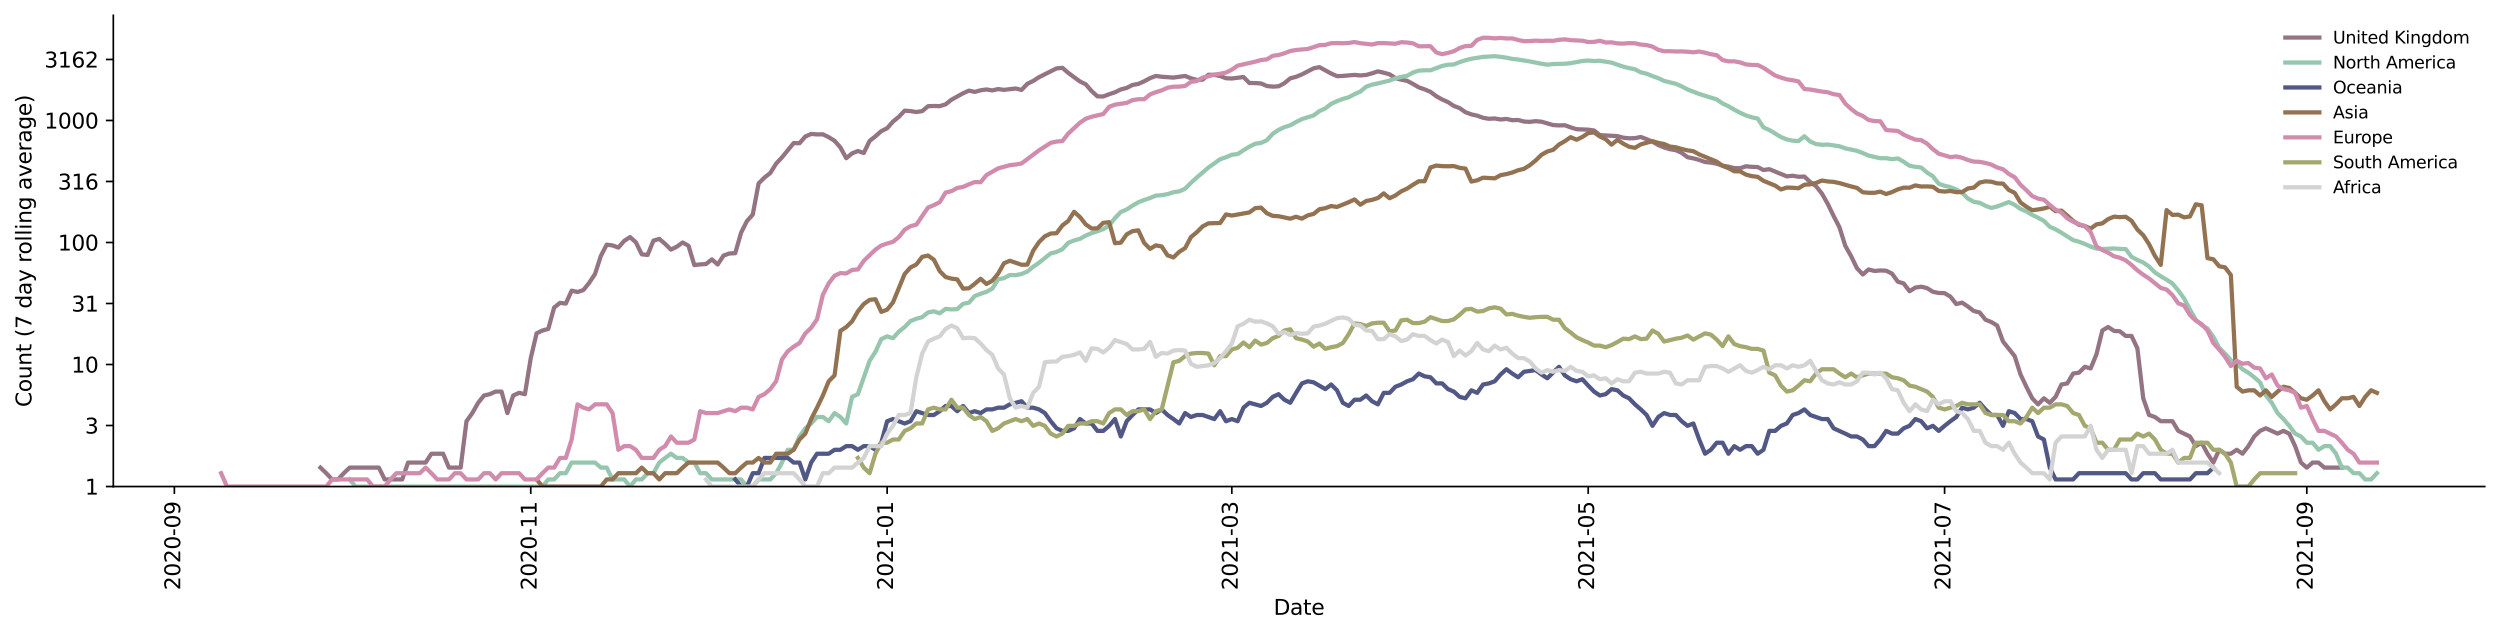 <?xml version="1.0" encoding="utf-8" standalone="no"?>
<!DOCTYPE svg PUBLIC "-//W3C//DTD SVG 1.1//EN"
  "http://www.w3.org/Graphics/SVG/1.1/DTD/svg11.dtd">
<svg height="298.621pt" version="1.1" viewBox="0 0 1176.528 298.621" width="1176.528pt" xmlns="http://www.w3.org/2000/svg" xmlns:xlink="http://www.w3.org/1999/xlink">
 <defs>
  <style type="text/css">*{stroke-linecap:butt;stroke-linejoin:round;}</style>
 </defs>
 <g id="figure_1">
  <g id="patch_1">
   <path d="M 0 298.621 
L 1176.528 298.621 
L 1176.528 0 
L 0 0 
z
" style="fill:#ffffff;"/>
  </g>
  <g id="axes_1">
   <g id="patch_2">
    <path d="M 53.328 228.96 
L 1169.328 228.96 
L 1169.328 7.2 
L 53.328 7.2 
z
" style="fill:#ffffff;"/>
   </g>
   <g id="matplotlib.axis_1">
    <g id="xtick_1">
     <g id="line2d_1">
      <defs>
       <path d="M 0 0 
L 0 3.5 
" id="m0f12cd1242" style="stroke:#000000;stroke-width:0.8;"/>
      </defs>
      <g>
       <use style="stroke:#000000;stroke-width:0.8;" x="82.06" xlink:href="#m0f12cd1242" y="228.96"/>
      </g>
     </g>
     <g id="text_1">
      <!-- 2020-09 -->
      <g transform="translate(84.819 277.743)rotate(-90)scale(0.1 -0.1)">
       <defs>
        <path d="M 1228 531 
L 3431 531 
L 3431 0 
L 469 0 
L 469 531 
Q 828 903 1448 1529 
Q 2069 2156 2228 2338 
Q 2531 2678 2651 2914 
Q 2772 3150 2772 3378 
Q 2772 3750 2511 3984 
Q 2250 4219 1831 4219 
Q 1534 4219 1204 4116 
Q 875 4013 500 3803 
L 500 4441 
Q 881 4594 1212 4672 
Q 1544 4750 1819 4750 
Q 2544 4750 2975 4387 
Q 3406 4025 3406 3419 
Q 3406 3131 3298 2873 
Q 3191 2616 2906 2266 
Q 2828 2175 2409 1742 
Q 1991 1309 1228 531 
z
" id="DejaVuSans-32" transform="scale(0.016)"/>
        <path d="M 2034 4250 
Q 1547 4250 1301 3770 
Q 1056 3291 1056 2328 
Q 1056 1369 1301 889 
Q 1547 409 2034 409 
Q 2525 409 2770 889 
Q 3016 1369 3016 2328 
Q 3016 3291 2770 3770 
Q 2525 4250 2034 4250 
z
M 2034 4750 
Q 2819 4750 3233 4129 
Q 3647 3509 3647 2328 
Q 3647 1150 3233 529 
Q 2819 -91 2034 -91 
Q 1250 -91 836 529 
Q 422 1150 422 2328 
Q 422 3509 836 4129 
Q 1250 4750 2034 4750 
z
" id="DejaVuSans-30" transform="scale(0.016)"/>
        <path d="M 313 2009 
L 1997 2009 
L 1997 1497 
L 313 1497 
L 313 2009 
z
" id="DejaVuSans-2d" transform="scale(0.016)"/>
        <path d="M 703 97 
L 703 672 
Q 941 559 1184 500 
Q 1428 441 1663 441 
Q 2288 441 2617 861 
Q 2947 1281 2994 2138 
Q 2813 1869 2534 1725 
Q 2256 1581 1919 1581 
Q 1219 1581 811 2004 
Q 403 2428 403 3163 
Q 403 3881 828 4315 
Q 1253 4750 1959 4750 
Q 2769 4750 3195 4129 
Q 3622 3509 3622 2328 
Q 3622 1225 3098 567 
Q 2575 -91 1691 -91 
Q 1453 -91 1209 -44 
Q 966 3 703 97 
z
M 1959 2075 
Q 2384 2075 2632 2365 
Q 2881 2656 2881 3163 
Q 2881 3666 2632 3958 
Q 2384 4250 1959 4250 
Q 1534 4250 1286 3958 
Q 1038 3666 1038 3163 
Q 1038 2656 1286 2365 
Q 1534 2075 1959 2075 
z
" id="DejaVuSans-39" transform="scale(0.016)"/>
       </defs>
       <use xlink:href="#DejaVuSans-32"/>
       <use x="63.623" xlink:href="#DejaVuSans-30"/>
       <use x="127.246" xlink:href="#DejaVuSans-32"/>
       <use x="190.869" xlink:href="#DejaVuSans-30"/>
       <use x="254.492" xlink:href="#DejaVuSans-2d"/>
       <use x="290.576" xlink:href="#DejaVuSans-30"/>
       <use x="354.199" xlink:href="#DejaVuSans-39"/>
      </g>
     </g>
    </g>
    <g id="xtick_2">
     <g id="line2d_2">
      <g>
       <use style="stroke:#000000;stroke-width:0.8;" x="249.776" xlink:href="#m0f12cd1242" y="228.96"/>
      </g>
     </g>
     <g id="text_2">
      <!-- 2020-11 -->
      <g transform="translate(252.535 277.743)rotate(-90)scale(0.1 -0.1)">
       <defs>
        <path d="M 794 531 
L 1825 531 
L 1825 4091 
L 703 3866 
L 703 4441 
L 1819 4666 
L 2450 4666 
L 2450 531 
L 3481 531 
L 3481 0 
L 794 0 
L 794 531 
z
" id="DejaVuSans-31" transform="scale(0.016)"/>
       </defs>
       <use xlink:href="#DejaVuSans-32"/>
       <use x="63.623" xlink:href="#DejaVuSans-30"/>
       <use x="127.246" xlink:href="#DejaVuSans-32"/>
       <use x="190.869" xlink:href="#DejaVuSans-30"/>
       <use x="254.492" xlink:href="#DejaVuSans-2d"/>
       <use x="290.576" xlink:href="#DejaVuSans-31"/>
       <use x="354.199" xlink:href="#DejaVuSans-31"/>
      </g>
     </g>
    </g>
    <g id="xtick_3">
     <g id="line2d_3">
      <g>
       <use style="stroke:#000000;stroke-width:0.8;" x="417.492" xlink:href="#m0f12cd1242" y="228.96"/>
      </g>
     </g>
     <g id="text_3">
      <!-- 2021-01 -->
      <g transform="translate(420.252 277.743)rotate(-90)scale(0.1 -0.1)">
       <use xlink:href="#DejaVuSans-32"/>
       <use x="63.623" xlink:href="#DejaVuSans-30"/>
       <use x="127.246" xlink:href="#DejaVuSans-32"/>
       <use x="190.869" xlink:href="#DejaVuSans-31"/>
       <use x="254.492" xlink:href="#DejaVuSans-2d"/>
       <use x="290.576" xlink:href="#DejaVuSans-30"/>
       <use x="354.199" xlink:href="#DejaVuSans-31"/>
      </g>
     </g>
    </g>
    <g id="xtick_4">
     <g id="line2d_4">
      <g>
       <use style="stroke:#000000;stroke-width:0.8;" x="579.71" xlink:href="#m0f12cd1242" y="228.96"/>
      </g>
     </g>
     <g id="text_4">
      <!-- 2021-03 -->
      <g transform="translate(582.469 277.743)rotate(-90)scale(0.1 -0.1)">
       <defs>
        <path d="M 2597 2516 
Q 3050 2419 3304 2112 
Q 3559 1806 3559 1356 
Q 3559 666 3084 287 
Q 2609 -91 1734 -91 
Q 1441 -91 1130 -33 
Q 819 25 488 141 
L 488 750 
Q 750 597 1062 519 
Q 1375 441 1716 441 
Q 2309 441 2620 675 
Q 2931 909 2931 1356 
Q 2931 1769 2642 2001 
Q 2353 2234 1838 2234 
L 1294 2234 
L 1294 2753 
L 1863 2753 
Q 2328 2753 2575 2939 
Q 2822 3125 2822 3475 
Q 2822 3834 2567 4026 
Q 2313 4219 1838 4219 
Q 1578 4219 1281 4162 
Q 984 4106 628 3988 
L 628 4550 
Q 988 4650 1302 4700 
Q 1616 4750 1894 4750 
Q 2613 4750 3031 4423 
Q 3450 4097 3450 3541 
Q 3450 3153 3228 2886 
Q 3006 2619 2597 2516 
z
" id="DejaVuSans-33" transform="scale(0.016)"/>
       </defs>
       <use xlink:href="#DejaVuSans-32"/>
       <use x="63.623" xlink:href="#DejaVuSans-30"/>
       <use x="127.246" xlink:href="#DejaVuSans-32"/>
       <use x="190.869" xlink:href="#DejaVuSans-31"/>
       <use x="254.492" xlink:href="#DejaVuSans-2d"/>
       <use x="290.576" xlink:href="#DejaVuSans-30"/>
       <use x="354.199" xlink:href="#DejaVuSans-33"/>
      </g>
     </g>
    </g>
    <g id="xtick_5">
     <g id="line2d_5">
      <g>
       <use style="stroke:#000000;stroke-width:0.8;" x="747.426" xlink:href="#m0f12cd1242" y="228.96"/>
      </g>
     </g>
     <g id="text_5">
      <!-- 2021-05 -->
      <g transform="translate(750.185 277.743)rotate(-90)scale(0.1 -0.1)">
       <defs>
        <path d="M 691 4666 
L 3169 4666 
L 3169 4134 
L 1269 4134 
L 1269 2991 
Q 1406 3038 1543 3061 
Q 1681 3084 1819 3084 
Q 2600 3084 3056 2656 
Q 3513 2228 3513 1497 
Q 3513 744 3044 326 
Q 2575 -91 1722 -91 
Q 1428 -91 1123 -41 
Q 819 9 494 109 
L 494 744 
Q 775 591 1075 516 
Q 1375 441 1709 441 
Q 2250 441 2565 725 
Q 2881 1009 2881 1497 
Q 2881 1984 2565 2268 
Q 2250 2553 1709 2553 
Q 1456 2553 1204 2497 
Q 953 2441 691 2322 
L 691 4666 
z
" id="DejaVuSans-35" transform="scale(0.016)"/>
       </defs>
       <use xlink:href="#DejaVuSans-32"/>
       <use x="63.623" xlink:href="#DejaVuSans-30"/>
       <use x="127.246" xlink:href="#DejaVuSans-32"/>
       <use x="190.869" xlink:href="#DejaVuSans-31"/>
       <use x="254.492" xlink:href="#DejaVuSans-2d"/>
       <use x="290.576" xlink:href="#DejaVuSans-30"/>
       <use x="354.199" xlink:href="#DejaVuSans-35"/>
      </g>
     </g>
    </g>
    <g id="xtick_6">
     <g id="line2d_6">
      <g>
       <use style="stroke:#000000;stroke-width:0.8;" x="915.142" xlink:href="#m0f12cd1242" y="228.96"/>
      </g>
     </g>
     <g id="text_6">
      <!-- 2021-07 -->
      <g transform="translate(917.901 277.743)rotate(-90)scale(0.1 -0.1)">
       <defs>
        <path d="M 525 4666 
L 3525 4666 
L 3525 4397 
L 1831 0 
L 1172 0 
L 2766 4134 
L 525 4134 
L 525 4666 
z
" id="DejaVuSans-37" transform="scale(0.016)"/>
       </defs>
       <use xlink:href="#DejaVuSans-32"/>
       <use x="63.623" xlink:href="#DejaVuSans-30"/>
       <use x="127.246" xlink:href="#DejaVuSans-32"/>
       <use x="190.869" xlink:href="#DejaVuSans-31"/>
       <use x="254.492" xlink:href="#DejaVuSans-2d"/>
       <use x="290.576" xlink:href="#DejaVuSans-30"/>
       <use x="354.199" xlink:href="#DejaVuSans-37"/>
      </g>
     </g>
    </g>
    <g id="xtick_7">
     <g id="line2d_7">
      <g>
       <use style="stroke:#000000;stroke-width:0.8;" x="1085.608" xlink:href="#m0f12cd1242" y="228.96"/>
      </g>
     </g>
     <g id="text_7">
      <!-- 2021-09 -->
      <g transform="translate(1088.367 277.743)rotate(-90)scale(0.1 -0.1)">
       <use xlink:href="#DejaVuSans-32"/>
       <use x="63.623" xlink:href="#DejaVuSans-30"/>
       <use x="127.246" xlink:href="#DejaVuSans-32"/>
       <use x="190.869" xlink:href="#DejaVuSans-31"/>
       <use x="254.492" xlink:href="#DejaVuSans-2d"/>
       <use x="290.576" xlink:href="#DejaVuSans-30"/>
       <use x="354.199" xlink:href="#DejaVuSans-39"/>
      </g>
     </g>
    </g>
    <g id="text_8">
     <!-- Date -->
     <g transform="translate(599.377 289.341)scale(0.1 -0.1)">
      <defs>
       <path d="M 1259 4147 
L 1259 519 
L 2022 519 
Q 2988 519 3436 956 
Q 3884 1394 3884 2338 
Q 3884 3275 3436 3711 
Q 2988 4147 2022 4147 
L 1259 4147 
z
M 628 4666 
L 1925 4666 
Q 3281 4666 3915 4102 
Q 4550 3538 4550 2338 
Q 4550 1131 3912 565 
Q 3275 0 1925 0 
L 628 0 
L 628 4666 
z
" id="DejaVuSans-44" transform="scale(0.016)"/>
       <path d="M 2194 1759 
Q 1497 1759 1228 1600 
Q 959 1441 959 1056 
Q 959 750 1161 570 
Q 1363 391 1709 391 
Q 2188 391 2477 730 
Q 2766 1069 2766 1631 
L 2766 1759 
L 2194 1759 
z
M 3341 1997 
L 3341 0 
L 2766 0 
L 2766 531 
Q 2569 213 2275 61 
Q 1981 -91 1556 -91 
Q 1019 -91 701 211 
Q 384 513 384 1019 
Q 384 1609 779 1909 
Q 1175 2209 1959 2209 
L 2766 2209 
L 2766 2266 
Q 2766 2663 2505 2880 
Q 2244 3097 1772 3097 
Q 1472 3097 1187 3025 
Q 903 2953 641 2809 
L 641 3341 
Q 956 3463 1253 3523 
Q 1550 3584 1831 3584 
Q 2591 3584 2966 3190 
Q 3341 2797 3341 1997 
z
" id="DejaVuSans-61" transform="scale(0.016)"/>
       <path d="M 1172 4494 
L 1172 3500 
L 2356 3500 
L 2356 3053 
L 1172 3053 
L 1172 1153 
Q 1172 725 1289 603 
Q 1406 481 1766 481 
L 2356 481 
L 2356 0 
L 1766 0 
Q 1100 0 847 248 
Q 594 497 594 1153 
L 594 3053 
L 172 3053 
L 172 3500 
L 594 3500 
L 594 4494 
L 1172 4494 
z
" id="DejaVuSans-74" transform="scale(0.016)"/>
       <path d="M 3597 1894 
L 3597 1613 
L 953 1613 
Q 991 1019 1311 708 
Q 1631 397 2203 397 
Q 2534 397 2845 478 
Q 3156 559 3463 722 
L 3463 178 
Q 3153 47 2828 -22 
Q 2503 -91 2169 -91 
Q 1331 -91 842 396 
Q 353 884 353 1716 
Q 353 2575 817 3079 
Q 1281 3584 2069 3584 
Q 2775 3584 3186 3129 
Q 3597 2675 3597 1894 
z
M 3022 2063 
Q 3016 2534 2758 2815 
Q 2500 3097 2075 3097 
Q 1594 3097 1305 2825 
Q 1016 2553 972 2059 
L 3022 2063 
z
" id="DejaVuSans-65" transform="scale(0.016)"/>
      </defs>
      <use xlink:href="#DejaVuSans-44"/>
      <use x="77.002" xlink:href="#DejaVuSans-61"/>
      <use x="138.281" xlink:href="#DejaVuSans-74"/>
      <use x="177.49" xlink:href="#DejaVuSans-65"/>
     </g>
    </g>
   </g>
   <g id="matplotlib.axis_2">
    <g id="ytick_1">
     <g id="line2d_8">
      <defs>
       <path d="M 0 0 
L -3.5 0 
" id="m04df7a5794" style="stroke:#000000;stroke-width:0.8;"/>
      </defs>
      <g>
       <use style="stroke:#000000;stroke-width:0.8;" x="53.328" xlink:href="#m04df7a5794" y="228.96"/>
      </g>
     </g>
     <g id="text_9">
      <!-- 1 -->
      <g transform="translate(39.966 232.759)scale(0.1 -0.1)">
       <use xlink:href="#DejaVuSans-31"/>
      </g>
     </g>
    </g>
    <g id="ytick_2">
     <g id="line2d_9">
      <g>
       <use style="stroke:#000000;stroke-width:0.8;" x="53.328" xlink:href="#m04df7a5794" y="200.25"/>
      </g>
     </g>
     <g id="text_10">
      <!-- 3 -->
      <g transform="translate(39.966 204.049)scale(0.1 -0.1)">
       <use xlink:href="#DejaVuSans-33"/>
      </g>
     </g>
    </g>
    <g id="ytick_3">
     <g id="line2d_10">
      <g>
       <use style="stroke:#000000;stroke-width:0.8;" x="53.328" xlink:href="#m04df7a5794" y="171.539"/>
      </g>
     </g>
     <g id="text_11">
      <!-- 10 -->
      <g transform="translate(33.603 175.339)scale(0.1 -0.1)">
       <use xlink:href="#DejaVuSans-31"/>
       <use x="63.623" xlink:href="#DejaVuSans-30"/>
      </g>
     </g>
    </g>
    <g id="ytick_4">
     <g id="line2d_11">
      <g>
       <use style="stroke:#000000;stroke-width:0.8;" x="53.328" xlink:href="#m04df7a5794" y="142.829"/>
      </g>
     </g>
     <g id="text_12">
      <!-- 31 -->
      <g transform="translate(33.603 146.628)scale(0.1 -0.1)">
       <use xlink:href="#DejaVuSans-33"/>
       <use x="63.623" xlink:href="#DejaVuSans-31"/>
      </g>
     </g>
    </g>
    <g id="ytick_5">
     <g id="line2d_12">
      <g>
       <use style="stroke:#000000;stroke-width:0.8;" x="53.328" xlink:href="#m04df7a5794" y="114.119"/>
      </g>
     </g>
     <g id="text_13">
      <!-- 100 -->
      <g transform="translate(27.241 117.918)scale(0.1 -0.1)">
       <use xlink:href="#DejaVuSans-31"/>
       <use x="63.623" xlink:href="#DejaVuSans-30"/>
       <use x="127.246" xlink:href="#DejaVuSans-30"/>
      </g>
     </g>
    </g>
    <g id="ytick_6">
     <g id="line2d_13">
      <g>
       <use style="stroke:#000000;stroke-width:0.8;" x="53.328" xlink:href="#m04df7a5794" y="85.408"/>
      </g>
     </g>
     <g id="text_14">
      <!-- 316 -->
      <g transform="translate(27.241 89.207)scale(0.1 -0.1)">
       <defs>
        <path d="M 2113 2584 
Q 1688 2584 1439 2293 
Q 1191 2003 1191 1497 
Q 1191 994 1439 701 
Q 1688 409 2113 409 
Q 2538 409 2786 701 
Q 3034 994 3034 1497 
Q 3034 2003 2786 2293 
Q 2538 2584 2113 2584 
z
M 3366 4563 
L 3366 3988 
Q 3128 4100 2886 4159 
Q 2644 4219 2406 4219 
Q 1781 4219 1451 3797 
Q 1122 3375 1075 2522 
Q 1259 2794 1537 2939 
Q 1816 3084 2150 3084 
Q 2853 3084 3261 2657 
Q 3669 2231 3669 1497 
Q 3669 778 3244 343 
Q 2819 -91 2113 -91 
Q 1303 -91 875 529 
Q 447 1150 447 2328 
Q 447 3434 972 4092 
Q 1497 4750 2381 4750 
Q 2619 4750 2861 4703 
Q 3103 4656 3366 4563 
z
" id="DejaVuSans-36" transform="scale(0.016)"/>
       </defs>
       <use xlink:href="#DejaVuSans-33"/>
       <use x="63.623" xlink:href="#DejaVuSans-31"/>
       <use x="127.246" xlink:href="#DejaVuSans-36"/>
      </g>
     </g>
    </g>
    <g id="ytick_7">
     <g id="line2d_14">
      <g>
       <use style="stroke:#000000;stroke-width:0.8;" x="53.328" xlink:href="#m04df7a5794" y="56.698"/>
      </g>
     </g>
     <g id="text_15">
      <!-- 1000 -->
      <g transform="translate(20.878 60.497)scale(0.1 -0.1)">
       <use xlink:href="#DejaVuSans-31"/>
       <use x="63.623" xlink:href="#DejaVuSans-30"/>
       <use x="127.246" xlink:href="#DejaVuSans-30"/>
       <use x="190.869" xlink:href="#DejaVuSans-30"/>
      </g>
     </g>
    </g>
    <g id="ytick_8">
     <g id="line2d_15">
      <g>
       <use style="stroke:#000000;stroke-width:0.8;" x="53.328" xlink:href="#m04df7a5794" y="27.987"/>
      </g>
     </g>
     <g id="text_16">
      <!-- 3162 -->
      <g transform="translate(20.878 31.787)scale(0.1 -0.1)">
       <use xlink:href="#DejaVuSans-33"/>
       <use x="63.623" xlink:href="#DejaVuSans-31"/>
       <use x="127.246" xlink:href="#DejaVuSans-36"/>
       <use x="190.869" xlink:href="#DejaVuSans-32"/>
      </g>
     </g>
    </g>
    <g id="text_17">
     <!-- Count (7 day rolling average) -->
     <g transform="translate(14.798 191.548)rotate(-90)scale(0.1 -0.1)">
      <defs>
       <path d="M 4122 4306 
L 4122 3641 
Q 3803 3938 3442 4084 
Q 3081 4231 2675 4231 
Q 1875 4231 1450 3742 
Q 1025 3253 1025 2328 
Q 1025 1406 1450 917 
Q 1875 428 2675 428 
Q 3081 428 3442 575 
Q 3803 722 4122 1019 
L 4122 359 
Q 3791 134 3420 21 
Q 3050 -91 2638 -91 
Q 1578 -91 968 557 
Q 359 1206 359 2328 
Q 359 3453 968 4101 
Q 1578 4750 2638 4750 
Q 3056 4750 3426 4639 
Q 3797 4528 4122 4306 
z
" id="DejaVuSans-43" transform="scale(0.016)"/>
       <path d="M 1959 3097 
Q 1497 3097 1228 2736 
Q 959 2375 959 1747 
Q 959 1119 1226 758 
Q 1494 397 1959 397 
Q 2419 397 2687 759 
Q 2956 1122 2956 1747 
Q 2956 2369 2687 2733 
Q 2419 3097 1959 3097 
z
M 1959 3584 
Q 2709 3584 3137 3096 
Q 3566 2609 3566 1747 
Q 3566 888 3137 398 
Q 2709 -91 1959 -91 
Q 1206 -91 779 398 
Q 353 888 353 1747 
Q 353 2609 779 3096 
Q 1206 3584 1959 3584 
z
" id="DejaVuSans-6f" transform="scale(0.016)"/>
       <path d="M 544 1381 
L 544 3500 
L 1119 3500 
L 1119 1403 
Q 1119 906 1312 657 
Q 1506 409 1894 409 
Q 2359 409 2629 706 
Q 2900 1003 2900 1516 
L 2900 3500 
L 3475 3500 
L 3475 0 
L 2900 0 
L 2900 538 
Q 2691 219 2414 64 
Q 2138 -91 1772 -91 
Q 1169 -91 856 284 
Q 544 659 544 1381 
z
M 1991 3584 
L 1991 3584 
z
" id="DejaVuSans-75" transform="scale(0.016)"/>
       <path d="M 3513 2113 
L 3513 0 
L 2938 0 
L 2938 2094 
Q 2938 2591 2744 2837 
Q 2550 3084 2163 3084 
Q 1697 3084 1428 2787 
Q 1159 2491 1159 1978 
L 1159 0 
L 581 0 
L 581 3500 
L 1159 3500 
L 1159 2956 
Q 1366 3272 1645 3428 
Q 1925 3584 2291 3584 
Q 2894 3584 3203 3211 
Q 3513 2838 3513 2113 
z
" id="DejaVuSans-6e" transform="scale(0.016)"/>
       <path id="DejaVuSans-20" transform="scale(0.016)"/>
       <path d="M 1984 4856 
Q 1566 4138 1362 3434 
Q 1159 2731 1159 2009 
Q 1159 1288 1364 580 
Q 1569 -128 1984 -844 
L 1484 -844 
Q 1016 -109 783 600 
Q 550 1309 550 2009 
Q 550 2706 781 3412 
Q 1013 4119 1484 4856 
L 1984 4856 
z
" id="DejaVuSans-28" transform="scale(0.016)"/>
       <path d="M 2906 2969 
L 2906 4863 
L 3481 4863 
L 3481 0 
L 2906 0 
L 2906 525 
Q 2725 213 2448 61 
Q 2172 -91 1784 -91 
Q 1150 -91 751 415 
Q 353 922 353 1747 
Q 353 2572 751 3078 
Q 1150 3584 1784 3584 
Q 2172 3584 2448 3432 
Q 2725 3281 2906 2969 
z
M 947 1747 
Q 947 1113 1208 752 
Q 1469 391 1925 391 
Q 2381 391 2643 752 
Q 2906 1113 2906 1747 
Q 2906 2381 2643 2742 
Q 2381 3103 1925 3103 
Q 1469 3103 1208 2742 
Q 947 2381 947 1747 
z
" id="DejaVuSans-64" transform="scale(0.016)"/>
       <path d="M 2059 -325 
Q 1816 -950 1584 -1140 
Q 1353 -1331 966 -1331 
L 506 -1331 
L 506 -850 
L 844 -850 
Q 1081 -850 1212 -737 
Q 1344 -625 1503 -206 
L 1606 56 
L 191 3500 
L 800 3500 
L 1894 763 
L 2988 3500 
L 3597 3500 
L 2059 -325 
z
" id="DejaVuSans-79" transform="scale(0.016)"/>
       <path d="M 2631 2963 
Q 2534 3019 2420 3045 
Q 2306 3072 2169 3072 
Q 1681 3072 1420 2755 
Q 1159 2438 1159 1844 
L 1159 0 
L 581 0 
L 581 3500 
L 1159 3500 
L 1159 2956 
Q 1341 3275 1631 3429 
Q 1922 3584 2338 3584 
Q 2397 3584 2469 3576 
Q 2541 3569 2628 3553 
L 2631 2963 
z
" id="DejaVuSans-72" transform="scale(0.016)"/>
       <path d="M 603 4863 
L 1178 4863 
L 1178 0 
L 603 0 
L 603 4863 
z
" id="DejaVuSans-6c" transform="scale(0.016)"/>
       <path d="M 603 3500 
L 1178 3500 
L 1178 0 
L 603 0 
L 603 3500 
z
M 603 4863 
L 1178 4863 
L 1178 4134 
L 603 4134 
L 603 4863 
z
" id="DejaVuSans-69" transform="scale(0.016)"/>
       <path d="M 2906 1791 
Q 2906 2416 2648 2759 
Q 2391 3103 1925 3103 
Q 1463 3103 1205 2759 
Q 947 2416 947 1791 
Q 947 1169 1205 825 
Q 1463 481 1925 481 
Q 2391 481 2648 825 
Q 2906 1169 2906 1791 
z
M 3481 434 
Q 3481 -459 3084 -895 
Q 2688 -1331 1869 -1331 
Q 1566 -1331 1297 -1286 
Q 1028 -1241 775 -1147 
L 775 -588 
Q 1028 -725 1275 -790 
Q 1522 -856 1778 -856 
Q 2344 -856 2625 -561 
Q 2906 -266 2906 331 
L 2906 616 
Q 2728 306 2450 153 
Q 2172 0 1784 0 
Q 1141 0 747 490 
Q 353 981 353 1791 
Q 353 2603 747 3093 
Q 1141 3584 1784 3584 
Q 2172 3584 2450 3431 
Q 2728 3278 2906 2969 
L 2906 3500 
L 3481 3500 
L 3481 434 
z
" id="DejaVuSans-67" transform="scale(0.016)"/>
       <path d="M 191 3500 
L 800 3500 
L 1894 563 
L 2988 3500 
L 3597 3500 
L 2284 0 
L 1503 0 
L 191 3500 
z
" id="DejaVuSans-76" transform="scale(0.016)"/>
       <path d="M 513 4856 
L 1013 4856 
Q 1481 4119 1714 3412 
Q 1947 2706 1947 2009 
Q 1947 1309 1714 600 
Q 1481 -109 1013 -844 
L 513 -844 
Q 928 -128 1133 580 
Q 1338 1288 1338 2009 
Q 1338 2731 1133 3434 
Q 928 4138 513 4856 
z
" id="DejaVuSans-29" transform="scale(0.016)"/>
      </defs>
      <use xlink:href="#DejaVuSans-43"/>
      <use x="69.824" xlink:href="#DejaVuSans-6f"/>
      <use x="131.006" xlink:href="#DejaVuSans-75"/>
      <use x="194.385" xlink:href="#DejaVuSans-6e"/>
      <use x="257.764" xlink:href="#DejaVuSans-74"/>
      <use x="296.973" xlink:href="#DejaVuSans-20"/>
      <use x="328.76" xlink:href="#DejaVuSans-28"/>
      <use x="367.773" xlink:href="#DejaVuSans-37"/>
      <use x="431.396" xlink:href="#DejaVuSans-20"/>
      <use x="463.184" xlink:href="#DejaVuSans-64"/>
      <use x="526.66" xlink:href="#DejaVuSans-61"/>
      <use x="587.939" xlink:href="#DejaVuSans-79"/>
      <use x="647.119" xlink:href="#DejaVuSans-20"/>
      <use x="678.906" xlink:href="#DejaVuSans-72"/>
      <use x="717.77" xlink:href="#DejaVuSans-6f"/>
      <use x="778.951" xlink:href="#DejaVuSans-6c"/>
      <use x="806.734" xlink:href="#DejaVuSans-6c"/>
      <use x="834.518" xlink:href="#DejaVuSans-69"/>
      <use x="862.301" xlink:href="#DejaVuSans-6e"/>
      <use x="925.68" xlink:href="#DejaVuSans-67"/>
      <use x="989.156" xlink:href="#DejaVuSans-20"/>
      <use x="1020.943" xlink:href="#DejaVuSans-61"/>
      <use x="1082.223" xlink:href="#DejaVuSans-76"/>
      <use x="1141.402" xlink:href="#DejaVuSans-65"/>
      <use x="1202.926" xlink:href="#DejaVuSans-72"/>
      <use x="1244.039" xlink:href="#DejaVuSans-61"/>
      <use x="1305.318" xlink:href="#DejaVuSans-67"/>
      <use x="1368.795" xlink:href="#DejaVuSans-65"/>
      <use x="1430.318" xlink:href="#DejaVuSans-29"/>
     </g>
    </g>
   </g>
   <g id="line2d_16">
    <path clip-path="url(#p84220e6144)" d="M 150.796 220.065 
L 153.545 222.693 
L 156.295 225.63 
L 159.044 225.63 
L 161.794 222.693 
L 164.543 220.065 
L 178.29 220.065 
L 181.04 225.63 
L 189.288 225.63 
L 192.038 217.689 
L 200.286 217.689 
L 203.035 213.523 
L 208.534 213.523 
L 211.284 220.065 
L 216.783 220.065 
L 219.532 198.233 
L 222.282 194.389 
L 225.031 189.548 
L 227.78 186.126 
L 230.53 185.495 
L 233.279 184.278 
L 236.029 184.278 
L 238.778 194.389 
L 241.528 186.126 
L 244.277 184.879 
L 247.027 185.495 
L 249.776 168.523 
L 252.525 156.881 
L 255.275 155.533 
L 258.024 154.794 
L 260.774 144.744 
L 263.523 142.533 
L 266.273 142.869 
L 269.022 136.791 
L 271.772 137.418 
L 274.521 136.527 
L 277.27 133.099 
L 280.02 128.962 
L 282.769 120.452 
L 285.519 115.137 
L 288.268 115.51 
L 291.018 116.51 
L 293.767 113.347 
L 296.517 111.58 
L 299.266 114.047 
L 302.015 119.683 
L 304.765 119.997 
L 307.514 113.243 
L 310.264 112.431 
L 313.013 114.768 
L 315.763 117.469 
L 318.512 116.082 
L 321.262 114.119 
L 324.011 115.662 
L 326.76 124.752 
L 329.51 124.427 
L 332.259 124.266 
L 335.009 122.064 
L 337.758 124.48 
L 340.508 120.269 
L 343.257 119.286 
L 346.007 119.154 
L 348.756 109.513 
L 351.506 104.055 
L 354.255 100.991 
L 357.004 86.298 
L 359.754 83.58 
L 362.503 81.415 
L 365.253 77.01 
L 368.002 74.062 
L 373.501 67.342 
L 376.251 67.408 
L 379 64.236 
L 381.749 63.04 
L 384.499 63.257 
L 387.248 63.211 
L 389.998 64.556 
L 392.747 66.242 
L 395.497 69.383 
L 398.246 74.451 
L 400.996 72.176 
L 403.745 71.075 
L 406.494 71.992 
L 409.244 66.326 
L 411.993 64.144 
L 414.743 61.708 
L 417.492 60.347 
L 420.242 57.227 
L 422.991 54.994 
L 425.741 52.068 
L 428.49 52.294 
L 431.239 52.713 
L 433.989 52.303 
L 436.738 49.986 
L 439.488 49.874 
L 442.237 49.953 
L 444.987 49.119 
L 447.736 46.945 
L 453.235 43.89 
L 455.984 42.657 
L 458.734 43.252 
L 461.483 42.489 
L 464.233 42.105 
L 466.982 42.55 
L 469.732 41.919 
L 472.481 42.283 
L 477.98 41.643 
L 480.729 42.321 
L 483.479 39.445 
L 486.228 38.087 
L 488.978 36.317 
L 497.226 32.194 
L 499.976 31.91 
L 502.725 34.283 
L 508.224 38.339 
L 510.973 39.66 
L 513.723 42.867 
L 516.472 45.352 
L 519.222 45.404 
L 521.971 44.342 
L 524.721 43.423 
L 527.47 42.087 
L 530.219 41.382 
L 532.969 39.985 
L 535.718 39.491 
L 538.468 38.254 
L 541.217 36.776 
L 543.967 35.739 
L 546.716 36.12 
L 552.215 36.516 
L 557.714 35.745 
L 560.463 36.834 
L 563.213 37.606 
L 565.962 37.488 
L 568.712 35.18 
L 571.461 35.243 
L 574.211 35.77 
L 576.96 36.82 
L 579.71 36.94 
L 585.208 36.244 
L 587.958 39.05 
L 590.707 39.089 
L 593.457 39.27 
L 596.206 40.481 
L 598.956 40.757 
L 601.705 40.617 
L 604.455 39.14 
L 607.204 36.869 
L 609.953 36.147 
L 612.703 35.007 
L 618.202 32.159 
L 620.951 31.6 
L 626.45 34.603 
L 629.2 35.842 
L 631.949 35.736 
L 637.448 35.25 
L 640.197 35.512 
L 642.947 35.261 
L 645.696 34.508 
L 648.446 33.587 
L 651.195 34.214 
L 653.945 34.973 
L 656.694 36.741 
L 659.443 37.508 
L 662.193 38.018 
L 664.942 39.5 
L 667.692 41.109 
L 670.441 42.056 
L 673.191 43.213 
L 675.94 45.277 
L 678.69 46.816 
L 681.439 48.034 
L 684.188 49.845 
L 686.938 50.886 
L 689.687 52.825 
L 692.437 53.824 
L 695.186 54.435 
L 697.936 55.434 
L 700.685 55.899 
L 703.435 55.747 
L 706.184 56.232 
L 708.933 55.961 
L 711.683 56.566 
L 714.432 56.467 
L 717.182 57.198 
L 719.931 57.351 
L 722.681 57.021 
L 725.43 57.267 
L 730.929 58.859 
L 733.678 59.022 
L 736.428 58.944 
L 739.177 59.946 
L 741.927 60.801 
L 747.426 61.025 
L 750.175 61.392 
L 752.925 63.593 
L 758.423 63.905 
L 761.173 64.048 
L 763.922 64.801 
L 766.672 65.079 
L 769.421 65.014 
L 772.171 64.463 
L 774.92 65.486 
L 777.67 66.658 
L 780.419 68.288 
L 783.168 69.389 
L 785.918 70.233 
L 788.667 70.666 
L 791.417 71.932 
L 794.166 73.99 
L 796.916 74.523 
L 799.665 75.27 
L 802.415 76.249 
L 805.164 76.532 
L 807.913 77.042 
L 810.663 77.961 
L 813.412 78.425 
L 816.162 79.115 
L 818.911 79.15 
L 821.661 78.263 
L 824.41 78.518 
L 827.16 78.604 
L 829.909 80.015 
L 832.659 79.619 
L 840.907 83.01 
L 843.656 82.695 
L 846.406 83.195 
L 849.155 83.092 
L 851.905 85.675 
L 854.654 87.641 
L 857.404 91.084 
L 860.153 95.941 
L 862.902 101.63 
L 865.652 106.927 
L 868.401 115.662 
L 871.151 120.544 
L 873.9 126.213 
L 876.65 129.157 
L 879.399 126.798 
L 882.149 127.519 
L 884.898 127.276 
L 887.647 127.397 
L 890.397 128.769 
L 893.146 132.571 
L 895.896 133.406 
L 898.645 137.058 
L 901.395 135.331 
L 904.144 134.918 
L 906.894 135.583 
L 909.643 137.327 
L 912.392 137.875 
L 915.142 137.968 
L 917.891 139.596 
L 920.641 143.096 
L 923.39 142.422 
L 926.14 144.262 
L 928.889 146.377 
L 931.639 147.035 
L 934.388 150.461 
L 937.137 151.555 
L 939.887 153.207 
L 942.636 160.725 
L 948.135 167.594 
L 950.885 176.229 
L 953.634 182.009 
L 956.384 187.439 
L 959.133 190.292 
L 961.882 187.439 
L 964.632 189.548 
L 967.381 186.774 
L 970.131 180.948 
L 972.88 180.434 
L 975.63 175.803 
L 978.379 175.383 
L 981.129 172.632 
L 983.878 173.387 
L 986.627 166.698 
L 989.377 155.533 
L 992.126 153.9 
L 994.876 155.721 
L 997.625 155.911 
L 1000.375 158.098 
L 1003.124 158.098 
L 1005.874 163.924 
L 1008.623 187.439 
L 1011.372 195.296 
L 1014.122 196.237 
L 1016.871 198.233 
L 1022.37 198.233 
L 1025.12 202.78 
L 1030.619 205.407 
L 1033.368 209.954 
L 1036.117 208.345 
L 1038.867 213.523 
L 1041.616 217.689 
L 1044.366 211.675 
L 1047.115 213.523 
L 1049.865 213.523 
L 1052.614 211.675 
L 1055.364 213.523 
L 1058.113 209.954 
L 1060.862 205.407 
L 1063.612 202.78 
L 1066.361 201.563 
L 1071.86 204.059 
L 1074.61 202.78 
L 1077.359 204.059 
L 1080.109 209.954 
L 1082.858 217.689 
L 1085.608 220.065 
L 1088.357 217.689 
L 1091.106 217.689 
L 1093.856 220.065 
L 1102.104 220.065 
L 1102.104 220.065 
" style="fill:none;stroke:#947383;stroke-linecap:square;stroke-width:2;"/>
   </g>
   <g id="line2d_17">
    <path clip-path="url(#p84220e6144)" d="M 164.543 225.63 
L 167.293 228.96 
L 255.275 228.96 
L 258.024 225.63 
L 260.774 225.63 
L 263.523 222.693 
L 266.273 222.693 
L 269.022 217.689 
L 280.02 217.689 
L 282.769 220.065 
L 285.519 220.065 
L 288.268 225.63 
L 293.767 225.63 
L 296.517 228.96 
L 299.266 225.63 
L 302.015 225.63 
L 304.765 222.693 
L 307.514 222.693 
L 310.264 217.689 
L 313.013 215.519 
L 315.763 213.523 
L 318.512 215.519 
L 321.262 215.519 
L 324.011 217.689 
L 326.76 217.689 
L 329.51 222.693 
L 332.259 222.693 
L 335.009 225.63 
L 348.756 225.63 
L 351.506 228.96 
L 354.255 228.96 
L 357.004 225.63 
L 362.503 225.63 
L 365.253 222.693 
L 368.002 217.689 
L 370.752 211.675 
L 373.501 211.675 
L 376.251 205.407 
L 379 201.563 
L 381.749 199.295 
L 384.499 196.237 
L 387.248 196.237 
L 389.998 198.233 
L 392.747 194.389 
L 395.497 196.237 
L 398.246 199.295 
L 400.996 186.774 
L 403.745 185.495 
L 409.244 169.819 
L 411.993 165.551 
L 414.743 159.597 
L 417.492 158.307 
L 420.242 159.159 
L 422.991 156.102 
L 425.741 153.9 
L 428.49 151.08 
L 431.239 150.006 
L 433.989 149.266 
L 436.738 147.035 
L 439.488 146.508 
L 442.237 147.439 
L 444.987 145.359 
L 447.736 145.61 
L 450.486 145.484 
L 453.235 142.983 
L 455.984 142.422 
L 458.734 139.301 
L 461.483 138.248 
L 464.233 137.327 
L 466.982 135.837 
L 469.732 131.404 
L 472.481 130.91 
L 475.231 129.419 
L 477.98 129.485 
L 480.729 128.962 
L 483.479 127.764 
L 486.228 125.528 
L 488.978 123.631 
L 494.477 119.242 
L 497.226 118.551 
L 499.976 117.266 
L 502.725 114.261 
L 505.474 113.175 
L 508.224 112.398 
L 510.973 110.851 
L 513.723 109.691 
L 516.472 108.841 
L 519.222 107.824 
L 521.971 106.164 
L 524.721 102.599 
L 527.47 99.759 
L 530.219 98.586 
L 532.969 96.762 
L 535.718 95.179 
L 538.468 94.119 
L 541.217 93.193 
L 543.967 92.05 
L 546.716 91.845 
L 549.466 91.369 
L 552.215 90.469 
L 554.964 90.072 
L 557.714 88.814 
L 560.463 86.043 
L 563.213 83.548 
L 568.712 78.854 
L 574.211 74.934 
L 576.96 74.005 
L 579.71 72.821 
L 582.459 72.503 
L 585.208 70.691 
L 587.958 69.036 
L 590.707 67.639 
L 593.457 67.255 
L 596.206 65.977 
L 598.956 62.962 
L 601.705 61.139 
L 604.455 59.833 
L 607.204 58.964 
L 609.953 57.413 
L 612.703 56.04 
L 618.202 54.337 
L 620.951 52.267 
L 623.701 51.022 
L 626.45 48.878 
L 629.2 47.6 
L 631.949 46.541 
L 634.698 45.794 
L 637.448 44.335 
L 640.197 43.066 
L 642.947 40.797 
L 645.696 39.826 
L 648.446 39.265 
L 653.945 37.919 
L 656.694 36.849 
L 659.443 36.201 
L 662.193 35.67 
L 664.942 34.147 
L 667.692 33.252 
L 670.441 33.082 
L 673.191 33.083 
L 678.69 31.033 
L 681.439 30.453 
L 684.188 30.337 
L 686.938 29.23 
L 689.687 28.346 
L 692.437 27.644 
L 697.936 26.788 
L 703.435 26.442 
L 706.184 26.733 
L 708.933 27.147 
L 711.683 27.713 
L 714.432 28.011 
L 719.931 28.909 
L 725.43 30.012 
L 728.18 30.422 
L 730.929 30.128 
L 736.428 29.996 
L 739.177 29.709 
L 744.676 28.706 
L 747.426 28.504 
L 750.175 28.712 
L 752.925 28.586 
L 758.423 29.485 
L 763.922 31.366 
L 766.672 32.054 
L 769.421 32.612 
L 772.171 34.037 
L 774.92 34.691 
L 777.67 35.813 
L 780.419 36.797 
L 783.168 38.098 
L 788.667 39.434 
L 791.417 40.654 
L 794.166 42.093 
L 799.665 44.229 
L 807.913 46.782 
L 810.663 48.689 
L 813.412 49.975 
L 816.162 51.622 
L 818.911 53.07 
L 821.661 54.318 
L 824.41 55.204 
L 827.16 55.788 
L 829.909 59.963 
L 832.659 61.169 
L 838.157 64.507 
L 840.907 65.628 
L 843.656 66.206 
L 846.406 66.389 
L 849.155 64.13 
L 851.905 66.595 
L 854.654 67.81 
L 857.404 68.13 
L 860.153 68.034 
L 865.652 68.832 
L 868.401 69.826 
L 873.9 70.973 
L 876.65 72.024 
L 879.399 73.225 
L 884.898 74.465 
L 887.647 74.451 
L 890.397 74.92 
L 893.146 74.56 
L 895.896 76.132 
L 898.645 78.003 
L 901.395 78.501 
L 904.144 78.837 
L 906.894 81.205 
L 909.643 82.949 
L 912.392 86.497 
L 915.142 87.42 
L 917.891 88.051 
L 920.641 89.178 
L 923.39 90.747 
L 926.14 93.457 
L 928.889 94.98 
L 931.639 95.431 
L 934.388 96.851 
L 937.137 97.851 
L 939.887 97.174 
L 945.386 95.096 
L 948.135 96.409 
L 950.885 98.338 
L 953.634 99.48 
L 956.384 101.139 
L 959.133 102.465 
L 961.882 103.96 
L 964.632 106.714 
L 967.381 107.935 
L 970.131 109.513 
L 975.63 113.004 
L 978.379 113.765 
L 981.129 114.805 
L 983.878 116.043 
L 986.627 116.985 
L 989.377 117.226 
L 994.876 116.905 
L 997.625 117.145 
L 1000.375 117.226 
L 1003.124 120.869 
L 1005.874 122.36 
L 1008.623 123.527 
L 1011.372 125.472 
L 1014.122 128.199 
L 1016.871 130.018 
L 1019.621 131.619 
L 1022.37 133.406 
L 1025.12 136.703 
L 1027.869 140.503 
L 1030.619 145.736 
L 1033.368 150.461 
L 1036.117 153.037 
L 1038.867 154.613 
L 1041.616 158.517 
L 1044.366 163.663 
L 1047.115 166.406 
L 1049.865 169.488 
L 1052.614 171.186 
L 1055.364 173.774 
L 1058.113 175.383 
L 1060.862 177.553 
L 1063.612 179.93 
L 1066.361 186.126 
L 1069.111 189.548 
L 1071.86 194.389 
L 1074.61 197.215 
L 1077.359 200.403 
L 1080.109 204.059 
L 1082.858 205.407 
L 1085.608 208.345 
L 1088.357 208.345 
L 1091.106 211.675 
L 1093.856 209.954 
L 1096.605 209.954 
L 1099.355 213.523 
L 1102.104 220.065 
L 1104.854 220.065 
L 1107.603 222.693 
L 1110.353 222.693 
L 1113.102 225.63 
L 1115.851 225.63 
L 1118.601 222.693 
L 1118.601 222.693 
" style="fill:none;stroke:#96c6ad;stroke-linecap:square;stroke-width:2;"/>
   </g>
   <g id="line2d_18">
    <path clip-path="url(#p84220e6144)" d="M 346.007 225.63 
L 348.756 228.96 
L 351.506 228.96 
L 354.255 222.693 
L 357.004 222.693 
L 359.754 215.519 
L 370.752 215.519 
L 373.501 217.689 
L 376.251 217.689 
L 379 225.63 
L 381.749 217.689 
L 384.499 213.523 
L 389.998 213.523 
L 392.747 211.675 
L 395.497 211.675 
L 398.246 209.954 
L 400.996 209.954 
L 403.745 211.675 
L 406.494 209.954 
L 409.244 209.954 
L 411.993 211.675 
L 414.743 208.345 
L 417.492 198.233 
L 420.242 197.215 
L 425.741 199.295 
L 428.49 198.233 
L 431.239 193.514 
L 436.738 195.296 
L 439.488 195.296 
L 442.237 193.514 
L 444.987 191.059 
L 447.736 191.059 
L 450.486 193.514 
L 453.235 191.059 
L 455.984 194.389 
L 458.734 193.514 
L 461.483 194.389 
L 464.233 192.669 
L 466.982 192.669 
L 469.732 191.851 
L 472.481 191.851 
L 475.231 190.292 
L 480.729 188.825 
L 483.479 191.851 
L 486.228 191.851 
L 488.978 192.669 
L 491.727 194.389 
L 494.477 198.233 
L 497.226 201.563 
L 499.976 202.78 
L 502.725 202.78 
L 505.474 201.563 
L 508.224 197.215 
L 510.973 199.295 
L 513.723 199.295 
L 516.472 202.78 
L 519.222 202.78 
L 521.971 200.403 
L 524.721 197.215 
L 527.47 205.407 
L 530.219 198.233 
L 532.969 195.296 
L 535.718 192.669 
L 541.217 192.669 
L 543.967 194.389 
L 546.716 192.669 
L 549.466 195.296 
L 552.215 197.215 
L 554.964 199.295 
L 557.714 194.389 
L 560.463 196.237 
L 563.213 195.296 
L 565.962 195.296 
L 571.461 197.215 
L 574.211 193.514 
L 576.96 198.233 
L 579.71 197.215 
L 582.459 198.233 
L 585.208 191.851 
L 587.958 189.548 
L 593.457 191.059 
L 596.206 189.548 
L 598.956 186.774 
L 601.705 185.495 
L 604.455 188.122 
L 607.204 189.548 
L 609.953 184.879 
L 612.703 180.434 
L 615.452 179.436 
L 618.202 179.93 
L 623.701 183.118 
L 626.45 180.948 
L 629.2 183.691 
L 631.949 189.548 
L 634.698 191.059 
L 637.448 188.122 
L 640.197 188.122 
L 642.947 186.126 
L 645.696 188.825 
L 648.446 190.292 
L 651.195 184.879 
L 653.945 184.879 
L 656.694 182.009 
L 659.443 180.948 
L 662.193 179.436 
L 664.942 178.477 
L 667.692 175.803 
L 670.441 177.104 
L 673.191 177.553 
L 675.94 180.434 
L 678.69 180.434 
L 681.439 183.118 
L 684.188 184.278 
L 686.938 186.774 
L 689.687 187.439 
L 692.437 183.691 
L 695.186 184.879 
L 697.936 180.948 
L 700.685 180.434 
L 703.435 179.436 
L 706.184 176.229 
L 708.933 173.774 
L 711.683 175.803 
L 714.432 177.553 
L 717.182 174.971 
L 722.681 174.167 
L 725.43 176.229 
L 728.18 178.011 
L 733.678 172.632 
L 736.428 176.663 
L 739.177 178.477 
L 741.927 179.436 
L 744.676 178.477 
L 747.426 181.473 
L 750.175 184.278 
L 752.925 186.126 
L 755.674 185.495 
L 758.423 183.118 
L 761.173 183.691 
L 763.922 186.126 
L 766.672 187.439 
L 769.421 190.292 
L 772.171 192.669 
L 774.92 195.296 
L 777.67 200.403 
L 780.419 196.237 
L 783.168 194.389 
L 785.918 195.296 
L 788.667 195.296 
L 791.417 198.233 
L 794.166 200.403 
L 796.916 199.295 
L 799.665 206.833 
L 802.415 213.523 
L 805.164 211.675 
L 807.913 208.345 
L 810.663 208.345 
L 813.412 213.523 
L 816.162 209.954 
L 818.911 211.675 
L 821.661 209.954 
L 824.41 209.954 
L 827.16 213.523 
L 829.909 211.675 
L 832.659 202.78 
L 835.408 202.78 
L 838.157 200.403 
L 840.907 199.295 
L 843.656 195.296 
L 846.406 194.389 
L 849.155 192.669 
L 851.905 195.296 
L 857.404 197.215 
L 860.153 197.215 
L 862.902 201.563 
L 868.401 204.059 
L 871.151 205.407 
L 873.9 205.407 
L 876.65 206.833 
L 879.399 209.954 
L 882.149 209.954 
L 884.898 206.833 
L 887.647 202.78 
L 890.397 204.059 
L 893.146 204.059 
L 895.896 201.563 
L 898.645 200.403 
L 901.395 197.215 
L 904.144 198.233 
L 906.894 201.563 
L 909.643 200.403 
L 912.392 202.78 
L 915.142 200.403 
L 917.891 198.233 
L 920.641 196.237 
L 923.39 191.851 
L 926.14 192.669 
L 928.889 191.851 
L 931.639 189.548 
L 934.388 192.669 
L 937.137 195.296 
L 939.887 195.296 
L 942.636 200.403 
L 945.386 193.514 
L 948.135 194.389 
L 950.885 197.215 
L 953.634 197.215 
L 956.384 198.233 
L 959.133 205.407 
L 961.882 206.833 
L 964.632 220.065 
L 967.381 225.63 
L 975.63 225.63 
L 978.379 222.693 
L 1000.375 222.693 
L 1003.124 225.63 
L 1005.874 225.63 
L 1008.623 222.693 
L 1014.122 222.693 
L 1016.871 225.63 
L 1030.619 225.63 
L 1033.368 222.693 
L 1038.867 222.693 
L 1041.616 220.065 
L 1041.616 220.065 
" style="fill:none;stroke:#525886;stroke-linecap:square;stroke-width:2;"/>
   </g>
   <g id="line2d_19">
    <path clip-path="url(#p84220e6144)" d="M 252.525 225.63 
L 255.275 228.96 
L 282.769 228.96 
L 285.519 225.63 
L 288.268 225.63 
L 291.018 222.693 
L 299.266 222.693 
L 302.015 220.065 
L 304.765 222.693 
L 307.514 222.693 
L 310.264 225.63 
L 313.013 222.693 
L 318.512 222.693 
L 321.262 220.065 
L 324.011 217.689 
L 337.758 217.689 
L 340.508 220.065 
L 343.257 222.693 
L 346.007 222.693 
L 348.756 220.065 
L 351.506 217.689 
L 354.255 217.689 
L 357.004 215.519 
L 359.754 217.689 
L 362.503 217.689 
L 365.253 213.523 
L 370.752 213.523 
L 373.501 211.675 
L 376.251 206.833 
L 379 204.059 
L 381.749 197.215 
L 384.499 191.851 
L 387.248 186.126 
L 389.998 179.436 
L 392.747 176.663 
L 395.497 155.721 
L 398.246 153.9 
L 400.996 151.238 
L 403.745 146.508 
L 406.494 143.096 
L 409.244 141.126 
L 411.993 140.813 
L 414.743 146.77 
L 417.492 145.736 
L 420.242 142.312 
L 425.741 128.962 
L 428.49 125.868 
L 431.239 124.48 
L 433.989 120.869 
L 436.738 120.269 
L 439.488 122.212 
L 442.237 127.58 
L 444.987 130.357 
L 447.736 131.121 
L 450.486 131.475 
L 453.235 135.837 
L 455.984 135.667 
L 458.734 133.561 
L 461.483 131.191 
L 464.233 133.639 
L 466.982 132.127 
L 469.732 128.769 
L 472.481 123.894 
L 475.231 122.71 
L 480.729 124.589 
L 483.479 124.535 
L 486.228 118.004 
L 488.978 113.906 
L 491.727 111.197 
L 494.477 109.901 
L 497.226 109.751 
L 499.976 106.087 
L 502.725 103.984 
L 505.474 99.679 
L 508.224 102.132 
L 510.973 105.601 
L 513.723 107.521 
L 516.472 107.466 
L 519.222 104.853 
L 521.971 104.56 
L 524.721 114.441 
L 527.47 114.19 
L 530.219 110.295 
L 532.969 108.783 
L 535.718 108.412 
L 538.468 114.333 
L 541.217 117.105 
L 543.967 115.473 
L 546.716 116.005 
L 549.466 120.178 
L 552.215 121.151 
L 554.964 118.509 
L 557.714 116.786 
L 560.463 111.58 
L 563.213 109.306 
L 565.962 106.556 
L 568.712 105.1 
L 574.211 104.951 
L 576.96 100.907 
L 579.71 101.437 
L 587.958 99.981 
L 590.707 97.963 
L 593.457 97.703 
L 596.206 100.368 
L 598.956 101.587 
L 601.705 101.76 
L 607.204 102.915 
L 609.953 102 
L 612.703 102.893 
L 615.452 101.351 
L 618.202 100.677 
L 620.951 98.452 
L 623.701 97.981 
L 626.45 96.958 
L 629.2 97.392 
L 634.698 95.163 
L 637.448 93.864 
L 640.197 96.339 
L 642.947 94.586 
L 645.696 94.071 
L 648.446 93.178 
L 651.195 91.013 
L 653.945 93.286 
L 656.694 91.991 
L 659.443 90.032 
L 662.193 88.763 
L 664.942 86.949 
L 667.692 85.302 
L 670.441 85.28 
L 673.191 78.819 
L 675.94 77.927 
L 678.69 78.187 
L 681.439 78.246 
L 684.188 78.154 
L 686.938 78.993 
L 689.687 79.335 
L 692.437 85.449 
L 695.186 84.847 
L 697.936 83.622 
L 703.435 83.938 
L 706.184 82.434 
L 708.933 81.929 
L 711.683 81.195 
L 714.432 80.134 
L 717.182 79.45 
L 719.931 77.753 
L 722.681 75.526 
L 725.43 72.855 
L 728.18 71.291 
L 730.929 70.51 
L 733.678 68.028 
L 736.428 66.431 
L 739.177 64.541 
L 741.927 65.761 
L 744.676 64.453 
L 747.426 62.653 
L 750.175 62.294 
L 752.925 64.245 
L 755.674 65.537 
L 758.423 68.073 
L 761.173 65.823 
L 763.922 67.617 
L 766.672 69.059 
L 769.421 69.574 
L 772.171 67.944 
L 777.67 66.42 
L 780.419 67.249 
L 783.168 67.794 
L 785.918 68.989 
L 788.667 69.318 
L 791.417 70.123 
L 794.166 70.766 
L 796.916 71.157 
L 799.665 72.678 
L 807.913 76.063 
L 810.663 78.044 
L 813.412 79.133 
L 816.162 80.594 
L 818.911 80.659 
L 821.661 82.165 
L 824.41 82.898 
L 827.16 83.206 
L 829.909 85.09 
L 835.408 87.347 
L 838.157 89.165 
L 840.907 88.278 
L 843.656 88.354 
L 846.406 88.583 
L 849.155 86.937 
L 851.905 86.746 
L 854.654 86.089 
L 857.404 84.957 
L 860.153 85.392 
L 862.902 85.596 
L 865.652 86.158 
L 871.151 87.728 
L 873.9 88.43 
L 876.65 90.483 
L 879.399 90.733 
L 882.149 90.733 
L 884.898 90.181 
L 887.647 91.311 
L 890.397 90.387 
L 893.146 89.126 
L 895.896 88.316 
L 898.645 88.341 
L 901.395 87.25 
L 904.144 87.777 
L 906.894 87.728 
L 909.643 87.889 
L 912.392 89.869 
L 915.142 90.154 
L 917.891 89.883 
L 920.641 90.428 
L 923.39 90.387 
L 926.14 88.685 
L 928.889 88.29 
L 931.639 85.904 
L 934.388 85.347 
L 937.137 85.517 
L 939.887 86.31 
L 942.636 86.415 
L 945.386 89.415 
L 948.135 90.747 
L 950.885 95.296 
L 953.634 97.283 
L 956.384 98.913 
L 959.133 98.586 
L 961.882 98.094 
L 964.632 97.283 
L 967.381 99.362 
L 970.131 99.126 
L 972.88 101.458 
L 975.63 103.96 
L 978.379 105.779 
L 981.129 106.372 
L 983.878 107.576 
L 986.627 105.601 
L 989.377 105.124 
L 992.126 103.098 
L 994.876 101.956 
L 997.625 102.198 
L 1000.375 102.022 
L 1003.124 103.889 
L 1005.874 108.018 
L 1008.623 110.695 
L 1011.372 114.915 
L 1014.122 120.406 
L 1016.871 124.643 
L 1019.621 98.874 
L 1022.37 101.139 
L 1025.12 101.012 
L 1027.869 102.287 
L 1030.619 101.869 
L 1033.368 96.148 
L 1036.117 96.62 
L 1038.867 121.483 
L 1041.616 122.016 
L 1044.366 125.304 
L 1047.115 125.811 
L 1049.865 129.419 
L 1052.614 182.009 
L 1055.364 184.278 
L 1058.113 183.691 
L 1060.862 183.691 
L 1063.612 186.126 
L 1066.361 183.691 
L 1069.111 186.774 
L 1071.86 184.278 
L 1074.61 182.009 
L 1077.359 182.557 
L 1080.109 184.879 
L 1082.858 187.439 
L 1085.608 188.122 
L 1088.357 186.126 
L 1091.106 183.691 
L 1093.856 188.825 
L 1096.605 192.669 
L 1099.355 190.292 
L 1102.104 187.439 
L 1104.854 187.439 
L 1107.603 186.774 
L 1110.353 191.059 
L 1113.102 186.774 
L 1115.851 183.691 
L 1118.601 184.879 
L 1118.601 184.879 
" style="fill:none;stroke:#937252;stroke-linecap:square;stroke-width:2;"/>
   </g>
   <g id="line2d_20">
    <path clip-path="url(#p84220e6144)" d="M 104.055 222.693 
L 106.805 228.96 
L 153.545 228.96 
L 156.295 225.63 
L 172.792 225.63 
L 175.541 228.96 
L 181.04 228.96 
L 183.789 225.63 
L 186.539 222.693 
L 197.537 222.693 
L 200.286 220.065 
L 203.035 222.693 
L 205.785 225.63 
L 211.284 225.63 
L 214.033 222.693 
L 216.783 222.693 
L 219.532 225.63 
L 225.031 225.63 
L 227.78 222.693 
L 230.53 222.693 
L 233.279 225.63 
L 236.029 222.693 
L 244.277 222.693 
L 247.027 225.63 
L 252.525 225.63 
L 255.275 222.693 
L 258.024 220.065 
L 260.774 220.065 
L 263.523 215.519 
L 266.273 215.519 
L 269.022 206.833 
L 271.772 190.292 
L 274.521 191.851 
L 277.27 192.669 
L 280.02 190.292 
L 285.519 190.292 
L 288.268 194.389 
L 291.018 211.675 
L 293.767 209.954 
L 296.517 209.954 
L 299.266 211.675 
L 302.015 215.519 
L 307.514 215.519 
L 310.264 211.675 
L 313.013 209.954 
L 315.763 205.407 
L 318.512 208.345 
L 324.011 208.345 
L 326.76 206.833 
L 329.51 193.514 
L 332.259 194.389 
L 337.758 194.389 
L 343.257 192.669 
L 346.007 193.514 
L 348.756 191.851 
L 351.506 191.851 
L 354.255 192.669 
L 357.004 186.774 
L 359.754 185.495 
L 362.503 183.118 
L 365.253 179.436 
L 368.002 169.162 
L 370.752 165.272 
L 373.501 163.149 
L 376.251 161.428 
L 379 156.881 
L 381.749 154.254 
L 384.499 150.308 
L 387.248 138.721 
L 389.998 133.329 
L 392.747 129.75 
L 395.497 128.514 
L 398.246 128.705 
L 400.996 127.036 
L 403.745 126.798 
L 406.494 122.76 
L 411.993 117.469 
L 414.743 115.548 
L 417.492 114.586 
L 420.242 113.8 
L 422.991 111.548 
L 425.741 108.102 
L 428.49 106.451 
L 431.239 105.728 
L 436.738 97.666 
L 439.488 96.532 
L 442.237 95.146 
L 444.987 90.608 
L 447.736 89.964 
L 450.486 88.468 
L 453.235 87.964 
L 455.984 86.722 
L 458.734 85.687 
L 461.483 85.744 
L 464.233 82.384 
L 469.732 79.247 
L 475.231 77.72 
L 477.98 77.431 
L 480.729 76.929 
L 488.978 70.741 
L 494.477 67.222 
L 497.226 66.61 
L 499.976 66.384 
L 502.725 62.866 
L 508.224 57.738 
L 510.973 55.892 
L 513.723 54.941 
L 519.222 53.656 
L 521.971 50.257 
L 524.721 49.248 
L 530.219 48.424 
L 532.969 47.117 
L 535.718 46.694 
L 538.468 46.696 
L 541.217 44.431 
L 543.967 43.363 
L 546.716 42.53 
L 549.466 41.276 
L 552.215 40.799 
L 554.964 40.769 
L 557.714 40.458 
L 560.463 38.524 
L 563.213 38.145 
L 565.962 36.509 
L 568.712 35.893 
L 571.461 35.103 
L 574.211 34.709 
L 576.96 34.15 
L 579.71 32.781 
L 582.459 30.891 
L 590.707 29.02 
L 593.457 28.252 
L 596.206 27.955 
L 598.956 26.274 
L 601.705 25.886 
L 604.455 25.078 
L 607.204 24.004 
L 609.953 23.511 
L 615.452 23.047 
L 620.951 21.26 
L 623.701 21.118 
L 626.45 20.331 
L 629.2 20.257 
L 631.949 20.364 
L 634.698 20.227 
L 637.448 19.788 
L 640.197 20.33 
L 645.696 20.953 
L 648.446 20.303 
L 651.195 20.252 
L 656.694 20.594 
L 659.443 19.859 
L 662.193 20.009 
L 664.942 20.381 
L 667.692 21.773 
L 673.191 21.748 
L 675.94 24.703 
L 678.69 25.493 
L 681.439 24.896 
L 684.188 24.113 
L 686.938 22.568 
L 689.687 21.691 
L 692.437 21.562 
L 695.186 18.768 
L 697.936 17.76 
L 700.685 17.798 
L 703.435 18.049 
L 706.184 17.836 
L 708.933 18.093 
L 711.683 18.084 
L 714.432 18.818 
L 717.182 19.383 
L 719.931 19.326 
L 722.681 19.123 
L 725.43 19.275 
L 728.18 19.153 
L 730.929 19.223 
L 733.678 18.742 
L 736.428 18.519 
L 739.177 18.895 
L 744.676 19.154 
L 747.426 19.775 
L 750.175 19.708 
L 752.925 19.168 
L 755.674 20.019 
L 758.423 19.922 
L 761.173 20.409 
L 763.922 20.531 
L 766.672 20.295 
L 769.421 20.362 
L 772.171 20.966 
L 774.92 21.221 
L 777.67 21.923 
L 780.419 23.441 
L 783.168 24.13 
L 785.918 24.099 
L 788.667 24.239 
L 791.417 24.19 
L 794.166 24.333 
L 796.916 24.614 
L 799.665 24.242 
L 802.415 24.797 
L 805.164 25.512 
L 807.913 25.966 
L 810.663 28.264 
L 813.412 28.867 
L 816.162 28.848 
L 818.911 29.384 
L 821.661 30.308 
L 824.41 30.547 
L 827.16 30.602 
L 829.909 31.921 
L 835.408 35.543 
L 838.157 36.521 
L 840.907 37.349 
L 843.656 37.75 
L 846.406 38.335 
L 849.155 41.906 
L 851.905 42.129 
L 857.404 43.093 
L 860.153 43.421 
L 862.902 44.329 
L 865.652 44.725 
L 868.401 48.759 
L 871.151 51.288 
L 873.9 53.383 
L 876.65 54.565 
L 879.399 56.474 
L 882.149 56.984 
L 884.898 57.078 
L 887.647 61.212 
L 893.146 61.621 
L 895.896 63.369 
L 898.645 64.629 
L 901.395 65.705 
L 904.144 65.941 
L 906.894 67.617 
L 909.643 70.172 
L 912.392 72.323 
L 917.891 73.933 
L 920.641 73.629 
L 923.39 74.248 
L 926.14 75.3 
L 928.889 76.055 
L 931.639 76.156 
L 934.388 76.698 
L 937.137 77.456 
L 939.887 78.811 
L 942.636 79.655 
L 945.386 81.87 
L 948.135 83.402 
L 950.885 86.973 
L 953.634 89.521 
L 956.384 92.272 
L 959.133 93.472 
L 961.882 94.007 
L 964.632 96.409 
L 967.381 98.662 
L 970.131 100.041 
L 972.88 102.757 
L 975.63 104.294 
L 978.379 105.475 
L 981.129 106.424 
L 983.878 109.189 
L 986.627 116.043 
L 989.377 117.632 
L 992.126 118.937 
L 994.876 120.59 
L 997.625 121.293 
L 1000.375 122.559 
L 1003.124 124.697 
L 1005.874 127.216 
L 1008.623 129.288 
L 1011.372 131.05 
L 1016.871 135.499 
L 1019.621 136.266 
L 1022.37 138.913 
L 1025.12 142.757 
L 1027.869 143.789 
L 1030.619 148.265 
L 1033.368 150.924 
L 1036.117 152.533 
L 1038.867 155.533 
L 1041.616 161.428 
L 1044.366 164.454 
L 1047.115 167.9 
L 1049.865 172.262 
L 1052.614 169.819 
L 1055.364 171.186 
L 1058.113 170.837 
L 1060.862 173.007 
L 1063.612 173.387 
L 1066.361 178.011 
L 1069.111 176.229 
L 1071.86 181.473 
L 1074.61 183.118 
L 1077.359 183.691 
L 1080.109 184.879 
L 1082.858 191.851 
L 1085.608 191.059 
L 1088.357 197.215 
L 1091.106 202.78 
L 1093.856 202.78 
L 1099.355 205.407 
L 1102.104 208.345 
L 1104.854 211.675 
L 1107.603 213.523 
L 1110.353 217.689 
L 1118.601 217.689 
L 1118.601 217.689 
" style="fill:none;stroke:#d18cad;stroke-linecap:square;stroke-width:2;"/>
   </g>
   <g id="line2d_21">
    <path clip-path="url(#p84220e6144)" d="M 403.745 215.519 
L 406.494 220.065 
L 409.244 222.693 
L 411.993 213.523 
L 414.743 208.345 
L 417.492 208.345 
L 420.242 206.833 
L 422.991 206.833 
L 425.741 202.78 
L 428.49 201.563 
L 431.239 199.295 
L 433.989 199.295 
L 436.738 192.669 
L 439.488 191.851 
L 442.237 192.669 
L 444.987 192.669 
L 447.736 188.122 
L 450.486 191.851 
L 453.235 191.851 
L 455.984 195.296 
L 458.734 197.215 
L 461.483 196.237 
L 464.233 198.233 
L 466.982 202.78 
L 469.732 201.563 
L 472.481 199.295 
L 477.98 197.215 
L 480.729 198.233 
L 483.479 197.215 
L 486.228 200.403 
L 488.978 199.295 
L 491.727 200.403 
L 494.477 204.059 
L 497.226 205.407 
L 499.976 204.059 
L 502.725 200.403 
L 505.474 200.403 
L 508.224 199.295 
L 510.973 199.295 
L 513.723 198.233 
L 516.472 198.233 
L 519.222 199.295 
L 521.971 194.389 
L 524.721 192.669 
L 527.47 192.669 
L 530.219 195.296 
L 532.969 193.514 
L 535.718 193.514 
L 538.468 192.669 
L 541.217 197.215 
L 543.967 193.514 
L 546.716 192.669 
L 552.215 170.493 
L 554.964 169.819 
L 557.714 167.594 
L 560.463 166.406 
L 563.213 166.118 
L 565.962 166.118 
L 568.712 166.406 
L 571.461 171.898 
L 574.211 167.594 
L 576.96 167.594 
L 579.71 164.454 
L 582.459 163.663 
L 585.208 161.192 
L 587.958 163.404 
L 590.707 160.268 
L 593.457 162.151 
L 596.206 161.428 
L 598.956 159.159 
L 601.705 158.098 
L 604.455 155.533 
L 607.204 154.977 
L 609.953 159.159 
L 612.703 159.819 
L 615.452 160.725 
L 618.202 163.149 
L 620.951 161.667 
L 623.701 164.188 
L 626.45 163.404 
L 629.2 162.895 
L 631.949 161.428 
L 634.698 157.28 
L 637.448 152.203 
L 640.197 152.533 
L 642.947 153.379 
L 645.696 152.203 
L 648.446 151.877 
L 651.195 151.877 
L 653.945 155.911 
L 656.694 155.533 
L 659.443 150.769 
L 662.193 150.461 
L 664.942 152.04 
L 667.692 152.04 
L 670.441 151.396 
L 673.191 149.266 
L 678.69 151.08 
L 681.439 151.08 
L 684.188 150.308 
L 686.938 148.126 
L 689.687 145.61 
L 692.437 145.359 
L 695.186 146.638 
L 697.936 146.377 
L 700.685 145.111 
L 703.435 144.622 
L 706.184 145.235 
L 708.933 147.987 
L 711.683 147.711 
L 714.432 148.547 
L 717.182 149.12 
L 719.931 149.559 
L 722.681 149.266 
L 725.43 149.12 
L 728.18 149.12 
L 730.929 150.461 
L 733.678 150.461 
L 736.428 154.433 
L 739.177 156.489 
L 741.927 158.729 
L 744.676 160.042 
L 747.426 161.192 
L 750.175 162.645 
L 752.925 162.645 
L 755.674 163.404 
L 758.423 162.397 
L 761.173 160.957 
L 763.922 159.377 
L 766.672 159.597 
L 769.421 158.307 
L 772.171 159.597 
L 774.92 159.377 
L 777.67 155.533 
L 780.419 157.08 
L 783.168 160.725 
L 788.667 159.377 
L 791.417 158.943 
L 794.166 157.891 
L 796.916 159.819 
L 802.415 156.881 
L 805.164 157.482 
L 807.913 159.819 
L 810.663 162.895 
L 813.412 158.307 
L 816.162 161.908 
L 818.911 162.895 
L 821.661 163.404 
L 824.41 164.188 
L 827.16 164.188 
L 829.909 164.997 
L 832.659 175.383 
L 835.408 176.663 
L 838.157 181.473 
L 840.907 184.278 
L 843.656 183.691 
L 846.406 181.473 
L 849.155 178.952 
L 851.905 179.436 
L 854.654 175.803 
L 857.404 173.774 
L 862.902 173.774 
L 865.652 175.803 
L 868.401 177.553 
L 871.151 175.803 
L 873.9 177.553 
L 879.399 175.803 
L 887.647 175.803 
L 890.397 177.553 
L 893.146 178.011 
L 895.896 178.952 
L 898.645 181.473 
L 901.395 182.009 
L 906.894 184.278 
L 909.643 186.774 
L 912.392 191.851 
L 915.142 192.669 
L 920.641 191.059 
L 923.39 189.548 
L 926.14 190.292 
L 931.639 190.292 
L 934.388 194.389 
L 937.137 195.296 
L 942.636 195.296 
L 945.386 198.233 
L 948.135 198.233 
L 950.885 199.295 
L 953.634 196.237 
L 956.384 191.851 
L 959.133 194.389 
L 961.882 191.851 
L 964.632 191.851 
L 967.381 190.292 
L 970.131 190.292 
L 972.88 191.059 
L 975.63 194.389 
L 978.379 195.296 
L 981.129 200.403 
L 983.878 201.563 
L 986.627 208.345 
L 989.377 208.345 
L 992.126 211.675 
L 994.876 211.675 
L 997.625 206.833 
L 1003.124 206.833 
L 1005.874 204.059 
L 1008.623 205.407 
L 1011.372 204.059 
L 1014.122 206.833 
L 1016.871 211.675 
L 1019.621 213.523 
L 1022.37 213.523 
L 1025.12 217.689 
L 1027.869 215.519 
L 1030.619 215.519 
L 1033.368 208.345 
L 1038.867 208.345 
L 1041.616 211.675 
L 1044.366 211.675 
L 1047.115 213.523 
L 1049.865 217.689 
L 1052.614 228.96 
L 1058.113 228.96 
L 1060.862 225.63 
L 1063.612 222.693 
L 1080.109 222.693 
L 1080.109 222.693 
" style="fill:none;stroke:#a4a86f;stroke-linecap:square;stroke-width:2;"/>
   </g>
   <g id="line2d_22">
    <path clip-path="url(#p84220e6144)" d="M 332.259 225.63 
L 335.009 228.96 
L 354.255 228.96 
L 357.004 225.63 
L 359.754 222.693 
L 373.501 222.693 
L 376.251 225.63 
L 379 228.96 
L 384.499 228.96 
L 387.248 222.693 
L 389.998 222.693 
L 392.747 220.065 
L 400.996 220.065 
L 403.745 217.689 
L 406.494 215.519 
L 409.244 209.954 
L 414.743 209.954 
L 417.492 204.059 
L 420.242 200.403 
L 422.991 195.296 
L 425.741 195.296 
L 428.49 194.389 
L 431.239 177.553 
L 433.989 166.406 
L 436.738 160.725 
L 439.488 159.377 
L 442.237 158.307 
L 444.987 154.794 
L 447.736 153.207 
L 450.486 154.433 
L 453.235 159.159 
L 455.984 158.943 
L 458.734 159.159 
L 461.483 161.667 
L 464.233 164.724 
L 466.982 166.993 
L 469.732 173.387 
L 472.481 176.229 
L 475.231 187.439 
L 477.98 191.851 
L 480.729 191.059 
L 483.479 191.851 
L 486.228 184.879 
L 488.978 182.009 
L 491.727 170.493 
L 494.477 170.154 
L 497.226 170.154 
L 499.976 167.9 
L 502.725 167.594 
L 505.474 166.993 
L 508.224 165.833 
L 510.973 169.819 
L 513.723 163.924 
L 516.472 164.188 
L 519.222 165.833 
L 521.971 163.663 
L 524.721 160.042 
L 530.219 161.908 
L 532.969 164.454 
L 535.718 164.454 
L 538.468 164.188 
L 541.217 160.957 
L 543.967 167.9 
L 546.716 166.118 
L 549.466 166.406 
L 552.215 164.997 
L 554.964 164.724 
L 557.714 164.997 
L 560.463 171.186 
L 563.213 172.632 
L 568.712 171.898 
L 571.461 170.837 
L 574.211 168.523 
L 576.96 165.272 
L 579.71 161.667 
L 582.459 153.551 
L 585.208 152.368 
L 587.958 150.461 
L 590.707 151.396 
L 593.457 151.238 
L 596.206 152.203 
L 598.956 153.551 
L 601.705 157.08 
L 604.455 156.295 
L 607.204 157.686 
L 609.953 156.684 
L 612.703 157.08 
L 615.452 156.881 
L 618.202 153.725 
L 620.951 153.207 
L 623.701 152.368 
L 629.2 149.707 
L 631.949 149.412 
L 634.698 150.006 
L 637.448 152.868 
L 640.197 153.207 
L 642.947 155.533 
L 645.696 155.721 
L 648.446 159.597 
L 651.195 159.597 
L 653.945 157.28 
L 656.694 158.307 
L 659.443 160.496 
L 662.193 159.819 
L 664.942 157.28 
L 667.692 158.098 
L 670.441 158.098 
L 673.191 160.042 
L 675.94 161.667 
L 678.69 159.819 
L 681.439 160.957 
L 684.188 167.594 
L 686.938 164.997 
L 689.687 167.291 
L 692.437 165.272 
L 695.186 161.428 
L 697.936 164.454 
L 700.685 165.272 
L 703.435 162.645 
L 706.184 164.454 
L 708.933 163.663 
L 711.683 166.406 
L 714.432 168.523 
L 717.182 168.523 
L 719.931 170.154 
L 722.681 173.387 
L 725.43 175.383 
L 728.18 174.167 
L 730.929 174.971 
L 733.678 174.167 
L 736.428 174.566 
L 739.177 172.632 
L 741.927 174.566 
L 744.676 174.971 
L 747.426 177.104 
L 750.175 176.663 
L 752.925 178.477 
L 755.674 178.011 
L 758.423 180.434 
L 761.173 178.477 
L 763.922 179.436 
L 766.672 179.436 
L 769.421 175.383 
L 772.171 174.971 
L 774.92 175.803 
L 780.419 175.803 
L 783.168 174.971 
L 785.918 175.383 
L 788.667 180.434 
L 791.417 180.948 
L 794.166 178.952 
L 799.665 178.952 
L 802.415 172.632 
L 805.164 172.262 
L 807.913 172.262 
L 810.663 173.387 
L 813.412 174.971 
L 818.911 171.898 
L 821.661 174.566 
L 824.41 175.383 
L 827.16 174.167 
L 829.909 172.632 
L 832.659 173.774 
L 835.408 171.898 
L 838.157 171.898 
L 840.907 173.387 
L 843.656 171.898 
L 846.406 172.632 
L 849.155 171.898 
L 851.905 169.819 
L 854.654 174.566 
L 857.404 178.952 
L 860.153 180.434 
L 862.902 180.948 
L 865.652 179.93 
L 868.401 180.948 
L 871.151 180.948 
L 873.9 179.436 
L 876.65 175.383 
L 879.399 175.383 
L 882.149 176.229 
L 884.898 175.383 
L 887.647 178.011 
L 890.397 183.118 
L 893.146 183.691 
L 895.896 189.548 
L 898.645 193.514 
L 901.395 190.292 
L 904.144 192.669 
L 906.894 193.514 
L 909.643 188.122 
L 912.392 190.292 
L 915.142 188.825 
L 917.891 188.825 
L 920.641 193.514 
L 923.39 194.389 
L 926.14 197.215 
L 928.889 202.78 
L 931.639 202.78 
L 934.388 208.345 
L 937.137 209.954 
L 939.887 209.954 
L 942.636 211.675 
L 945.386 208.345 
L 948.135 213.523 
L 950.885 217.689 
L 953.634 220.065 
L 956.384 222.693 
L 961.882 222.693 
L 964.632 225.63 
L 967.381 208.345 
L 970.131 205.407 
L 981.129 205.407 
L 983.878 200.403 
L 986.627 211.675 
L 989.377 215.519 
L 992.126 211.675 
L 1000.375 211.675 
L 1003.124 222.693 
L 1005.874 209.954 
L 1008.623 209.954 
L 1011.372 213.523 
L 1019.621 213.523 
L 1022.37 211.675 
L 1025.12 217.689 
L 1038.867 217.689 
L 1041.616 220.065 
L 1044.366 222.693 
L 1044.366 222.693 
" style="fill:none;stroke:#d3d3d3;stroke-linecap:square;stroke-width:2;"/>
   </g>
   <g id="patch_3">
    <path d="M 53.328 228.96 
L 53.328 7.2 
" style="fill:none;stroke:#000000;stroke-linecap:square;stroke-linejoin:miter;stroke-width:0.8;"/>
   </g>
   <g id="patch_4">
    <path d="M 53.328 228.96 
L 1169.328 228.96 
" style="fill:none;stroke:#000000;stroke-linecap:square;stroke-linejoin:miter;stroke-width:0.8;"/>
   </g>
   <g id="legend_1">
    <g id="line2d_23">
     <path d="M 1075.517 17.679 
L 1091.517 17.679 
" style="fill:none;stroke:#947383;stroke-linecap:square;stroke-width:2;"/>
    </g>
    <g id="line2d_24"/>
    <g id="text_18">
     <!-- United Kingdom -->
     <g transform="translate(1097.917 20.479)scale(0.08 -0.08)">
      <defs>
       <path d="M 556 4666 
L 1191 4666 
L 1191 1831 
Q 1191 1081 1462 751 
Q 1734 422 2344 422 
Q 2950 422 3222 751 
Q 3494 1081 3494 1831 
L 3494 4666 
L 4128 4666 
L 4128 1753 
Q 4128 841 3676 375 
Q 3225 -91 2344 -91 
Q 1459 -91 1007 375 
Q 556 841 556 1753 
L 556 4666 
z
" id="DejaVuSans-55" transform="scale(0.016)"/>
       <path d="M 628 4666 
L 1259 4666 
L 1259 2694 
L 3353 4666 
L 4166 4666 
L 1850 2491 
L 4331 0 
L 3500 0 
L 1259 2247 
L 1259 0 
L 628 0 
L 628 4666 
z
" id="DejaVuSans-4b" transform="scale(0.016)"/>
       <path d="M 3328 2828 
Q 3544 3216 3844 3400 
Q 4144 3584 4550 3584 
Q 5097 3584 5394 3201 
Q 5691 2819 5691 2113 
L 5691 0 
L 5113 0 
L 5113 2094 
Q 5113 2597 4934 2840 
Q 4756 3084 4391 3084 
Q 3944 3084 3684 2787 
Q 3425 2491 3425 1978 
L 3425 0 
L 2847 0 
L 2847 2094 
Q 2847 2600 2669 2842 
Q 2491 3084 2119 3084 
Q 1678 3084 1418 2786 
Q 1159 2488 1159 1978 
L 1159 0 
L 581 0 
L 581 3500 
L 1159 3500 
L 1159 2956 
Q 1356 3278 1631 3431 
Q 1906 3584 2284 3584 
Q 2666 3584 2933 3390 
Q 3200 3197 3328 2828 
z
" id="DejaVuSans-6d" transform="scale(0.016)"/>
      </defs>
      <use xlink:href="#DejaVuSans-55"/>
      <use x="73.193" xlink:href="#DejaVuSans-6e"/>
      <use x="136.572" xlink:href="#DejaVuSans-69"/>
      <use x="164.355" xlink:href="#DejaVuSans-74"/>
      <use x="203.564" xlink:href="#DejaVuSans-65"/>
      <use x="265.088" xlink:href="#DejaVuSans-64"/>
      <use x="328.564" xlink:href="#DejaVuSans-20"/>
      <use x="360.352" xlink:href="#DejaVuSans-4b"/>
      <use x="425.928" xlink:href="#DejaVuSans-69"/>
      <use x="453.711" xlink:href="#DejaVuSans-6e"/>
      <use x="517.09" xlink:href="#DejaVuSans-67"/>
      <use x="580.566" xlink:href="#DejaVuSans-64"/>
      <use x="644.043" xlink:href="#DejaVuSans-6f"/>
      <use x="705.225" xlink:href="#DejaVuSans-6d"/>
     </g>
    </g>
    <g id="line2d_25">
     <path d="M 1075.517 29.421 
L 1091.517 29.421 
" style="fill:none;stroke:#96c6ad;stroke-linecap:square;stroke-width:2;"/>
    </g>
    <g id="line2d_26"/>
    <g id="text_19">
     <!-- North America -->
     <g transform="translate(1097.917 32.221)scale(0.08 -0.08)">
      <defs>
       <path d="M 628 4666 
L 1478 4666 
L 3547 763 
L 3547 4666 
L 4159 4666 
L 4159 0 
L 3309 0 
L 1241 3903 
L 1241 0 
L 628 0 
L 628 4666 
z
" id="DejaVuSans-4e" transform="scale(0.016)"/>
       <path d="M 3513 2113 
L 3513 0 
L 2938 0 
L 2938 2094 
Q 2938 2591 2744 2837 
Q 2550 3084 2163 3084 
Q 1697 3084 1428 2787 
Q 1159 2491 1159 1978 
L 1159 0 
L 581 0 
L 581 4863 
L 1159 4863 
L 1159 2956 
Q 1366 3272 1645 3428 
Q 1925 3584 2291 3584 
Q 2894 3584 3203 3211 
Q 3513 2838 3513 2113 
z
" id="DejaVuSans-68" transform="scale(0.016)"/>
       <path d="M 2188 4044 
L 1331 1722 
L 3047 1722 
L 2188 4044 
z
M 1831 4666 
L 2547 4666 
L 4325 0 
L 3669 0 
L 3244 1197 
L 1141 1197 
L 716 0 
L 50 0 
L 1831 4666 
z
" id="DejaVuSans-41" transform="scale(0.016)"/>
       <path d="M 3122 3366 
L 3122 2828 
Q 2878 2963 2633 3030 
Q 2388 3097 2138 3097 
Q 1578 3097 1268 2742 
Q 959 2388 959 1747 
Q 959 1106 1268 751 
Q 1578 397 2138 397 
Q 2388 397 2633 464 
Q 2878 531 3122 666 
L 3122 134 
Q 2881 22 2623 -34 
Q 2366 -91 2075 -91 
Q 1284 -91 818 406 
Q 353 903 353 1747 
Q 353 2603 823 3093 
Q 1294 3584 2113 3584 
Q 2378 3584 2631 3529 
Q 2884 3475 3122 3366 
z
" id="DejaVuSans-63" transform="scale(0.016)"/>
      </defs>
      <use xlink:href="#DejaVuSans-4e"/>
      <use x="74.805" xlink:href="#DejaVuSans-6f"/>
      <use x="135.986" xlink:href="#DejaVuSans-72"/>
      <use x="177.1" xlink:href="#DejaVuSans-74"/>
      <use x="216.309" xlink:href="#DejaVuSans-68"/>
      <use x="279.688" xlink:href="#DejaVuSans-20"/>
      <use x="311.475" xlink:href="#DejaVuSans-41"/>
      <use x="379.883" xlink:href="#DejaVuSans-6d"/>
      <use x="477.295" xlink:href="#DejaVuSans-65"/>
      <use x="538.818" xlink:href="#DejaVuSans-72"/>
      <use x="579.932" xlink:href="#DejaVuSans-69"/>
      <use x="607.715" xlink:href="#DejaVuSans-63"/>
      <use x="662.695" xlink:href="#DejaVuSans-61"/>
     </g>
    </g>
    <g id="line2d_27">
     <path d="M 1075.517 41.164 
L 1091.517 41.164 
" style="fill:none;stroke:#525886;stroke-linecap:square;stroke-width:2;"/>
    </g>
    <g id="line2d_28"/>
    <g id="text_20">
     <!-- Oceania -->
     <g transform="translate(1097.917 43.964)scale(0.08 -0.08)">
      <defs>
       <path d="M 2522 4238 
Q 1834 4238 1429 3725 
Q 1025 3213 1025 2328 
Q 1025 1447 1429 934 
Q 1834 422 2522 422 
Q 3209 422 3611 934 
Q 4013 1447 4013 2328 
Q 4013 3213 3611 3725 
Q 3209 4238 2522 4238 
z
M 2522 4750 
Q 3503 4750 4090 4092 
Q 4678 3434 4678 2328 
Q 4678 1225 4090 567 
Q 3503 -91 2522 -91 
Q 1538 -91 948 565 
Q 359 1222 359 2328 
Q 359 3434 948 4092 
Q 1538 4750 2522 4750 
z
" id="DejaVuSans-4f" transform="scale(0.016)"/>
      </defs>
      <use xlink:href="#DejaVuSans-4f"/>
      <use x="78.711" xlink:href="#DejaVuSans-63"/>
      <use x="133.691" xlink:href="#DejaVuSans-65"/>
      <use x="195.215" xlink:href="#DejaVuSans-61"/>
      <use x="256.494" xlink:href="#DejaVuSans-6e"/>
      <use x="319.873" xlink:href="#DejaVuSans-69"/>
      <use x="347.656" xlink:href="#DejaVuSans-61"/>
     </g>
    </g>
    <g id="line2d_29">
     <path d="M 1075.517 52.906 
L 1091.517 52.906 
" style="fill:none;stroke:#937252;stroke-linecap:square;stroke-width:2;"/>
    </g>
    <g id="line2d_30"/>
    <g id="text_21">
     <!-- Asia -->
     <g transform="translate(1097.917 55.706)scale(0.08 -0.08)">
      <defs>
       <path d="M 2834 3397 
L 2834 2853 
Q 2591 2978 2328 3040 
Q 2066 3103 1784 3103 
Q 1356 3103 1142 2972 
Q 928 2841 928 2578 
Q 928 2378 1081 2264 
Q 1234 2150 1697 2047 
L 1894 2003 
Q 2506 1872 2764 1633 
Q 3022 1394 3022 966 
Q 3022 478 2636 193 
Q 2250 -91 1575 -91 
Q 1294 -91 989 -36 
Q 684 19 347 128 
L 347 722 
Q 666 556 975 473 
Q 1284 391 1588 391 
Q 1994 391 2212 530 
Q 2431 669 2431 922 
Q 2431 1156 2273 1281 
Q 2116 1406 1581 1522 
L 1381 1569 
Q 847 1681 609 1914 
Q 372 2147 372 2553 
Q 372 3047 722 3315 
Q 1072 3584 1716 3584 
Q 2034 3584 2315 3537 
Q 2597 3491 2834 3397 
z
" id="DejaVuSans-73" transform="scale(0.016)"/>
      </defs>
      <use xlink:href="#DejaVuSans-41"/>
      <use x="68.408" xlink:href="#DejaVuSans-73"/>
      <use x="120.508" xlink:href="#DejaVuSans-69"/>
      <use x="148.291" xlink:href="#DejaVuSans-61"/>
     </g>
    </g>
    <g id="line2d_31">
     <path d="M 1075.517 64.649 
L 1091.517 64.649 
" style="fill:none;stroke:#d18cad;stroke-linecap:square;stroke-width:2;"/>
    </g>
    <g id="line2d_32"/>
    <g id="text_22">
     <!-- Europe -->
     <g transform="translate(1097.917 67.449)scale(0.08 -0.08)">
      <defs>
       <path d="M 628 4666 
L 3578 4666 
L 3578 4134 
L 1259 4134 
L 1259 2753 
L 3481 2753 
L 3481 2222 
L 1259 2222 
L 1259 531 
L 3634 531 
L 3634 0 
L 628 0 
L 628 4666 
z
" id="DejaVuSans-45" transform="scale(0.016)"/>
       <path d="M 1159 525 
L 1159 -1331 
L 581 -1331 
L 581 3500 
L 1159 3500 
L 1159 2969 
Q 1341 3281 1617 3432 
Q 1894 3584 2278 3584 
Q 2916 3584 3314 3078 
Q 3713 2572 3713 1747 
Q 3713 922 3314 415 
Q 2916 -91 2278 -91 
Q 1894 -91 1617 61 
Q 1341 213 1159 525 
z
M 3116 1747 
Q 3116 2381 2855 2742 
Q 2594 3103 2138 3103 
Q 1681 3103 1420 2742 
Q 1159 2381 1159 1747 
Q 1159 1113 1420 752 
Q 1681 391 2138 391 
Q 2594 391 2855 752 
Q 3116 1113 3116 1747 
z
" id="DejaVuSans-70" transform="scale(0.016)"/>
      </defs>
      <use xlink:href="#DejaVuSans-45"/>
      <use x="63.184" xlink:href="#DejaVuSans-75"/>
      <use x="126.562" xlink:href="#DejaVuSans-72"/>
      <use x="165.426" xlink:href="#DejaVuSans-6f"/>
      <use x="226.607" xlink:href="#DejaVuSans-70"/>
      <use x="290.084" xlink:href="#DejaVuSans-65"/>
     </g>
    </g>
    <g id="line2d_33">
     <path d="M 1075.517 76.391 
L 1091.517 76.391 
" style="fill:none;stroke:#a4a86f;stroke-linecap:square;stroke-width:2;"/>
    </g>
    <g id="line2d_34"/>
    <g id="text_23">
     <!-- South America -->
     <g transform="translate(1097.917 79.191)scale(0.08 -0.08)">
      <defs>
       <path d="M 3425 4513 
L 3425 3897 
Q 3066 4069 2747 4153 
Q 2428 4238 2131 4238 
Q 1616 4238 1336 4038 
Q 1056 3838 1056 3469 
Q 1056 3159 1242 3001 
Q 1428 2844 1947 2747 
L 2328 2669 
Q 3034 2534 3370 2195 
Q 3706 1856 3706 1288 
Q 3706 609 3251 259 
Q 2797 -91 1919 -91 
Q 1588 -91 1214 -16 
Q 841 59 441 206 
L 441 856 
Q 825 641 1194 531 
Q 1563 422 1919 422 
Q 2459 422 2753 634 
Q 3047 847 3047 1241 
Q 3047 1584 2836 1778 
Q 2625 1972 2144 2069 
L 1759 2144 
Q 1053 2284 737 2584 
Q 422 2884 422 3419 
Q 422 4038 858 4394 
Q 1294 4750 2059 4750 
Q 2388 4750 2728 4690 
Q 3069 4631 3425 4513 
z
" id="DejaVuSans-53" transform="scale(0.016)"/>
      </defs>
      <use xlink:href="#DejaVuSans-53"/>
      <use x="63.477" xlink:href="#DejaVuSans-6f"/>
      <use x="124.658" xlink:href="#DejaVuSans-75"/>
      <use x="188.037" xlink:href="#DejaVuSans-74"/>
      <use x="227.246" xlink:href="#DejaVuSans-68"/>
      <use x="290.625" xlink:href="#DejaVuSans-20"/>
      <use x="322.412" xlink:href="#DejaVuSans-41"/>
      <use x="390.82" xlink:href="#DejaVuSans-6d"/>
      <use x="488.232" xlink:href="#DejaVuSans-65"/>
      <use x="549.756" xlink:href="#DejaVuSans-72"/>
      <use x="590.869" xlink:href="#DejaVuSans-69"/>
      <use x="618.652" xlink:href="#DejaVuSans-63"/>
      <use x="673.633" xlink:href="#DejaVuSans-61"/>
     </g>
    </g>
    <g id="line2d_35">
     <path d="M 1075.517 88.134 
L 1091.517 88.134 
" style="fill:none;stroke:#d3d3d3;stroke-linecap:square;stroke-width:2;"/>
    </g>
    <g id="line2d_36"/>
    <g id="text_24">
     <!-- Africa -->
     <g transform="translate(1097.917 90.934)scale(0.08 -0.08)">
      <defs>
       <path d="M 2375 4863 
L 2375 4384 
L 1825 4384 
Q 1516 4384 1395 4259 
Q 1275 4134 1275 3809 
L 1275 3500 
L 2222 3500 
L 2222 3053 
L 1275 3053 
L 1275 0 
L 697 0 
L 697 3053 
L 147 3053 
L 147 3500 
L 697 3500 
L 697 3744 
Q 697 4328 969 4595 
Q 1241 4863 1831 4863 
L 2375 4863 
z
" id="DejaVuSans-66" transform="scale(0.016)"/>
      </defs>
      <use xlink:href="#DejaVuSans-41"/>
      <use x="64.783" xlink:href="#DejaVuSans-66"/>
      <use x="99.988" xlink:href="#DejaVuSans-72"/>
      <use x="141.102" xlink:href="#DejaVuSans-69"/>
      <use x="168.885" xlink:href="#DejaVuSans-63"/>
      <use x="223.865" xlink:href="#DejaVuSans-61"/>
     </g>
    </g>
   </g>
  </g>
 </g>
 <defs>
  <clipPath id="p84220e6144">
   <rect height="221.76" width="1116" x="53.328" y="7.2"/>
  </clipPath>
 </defs>
</svg>
